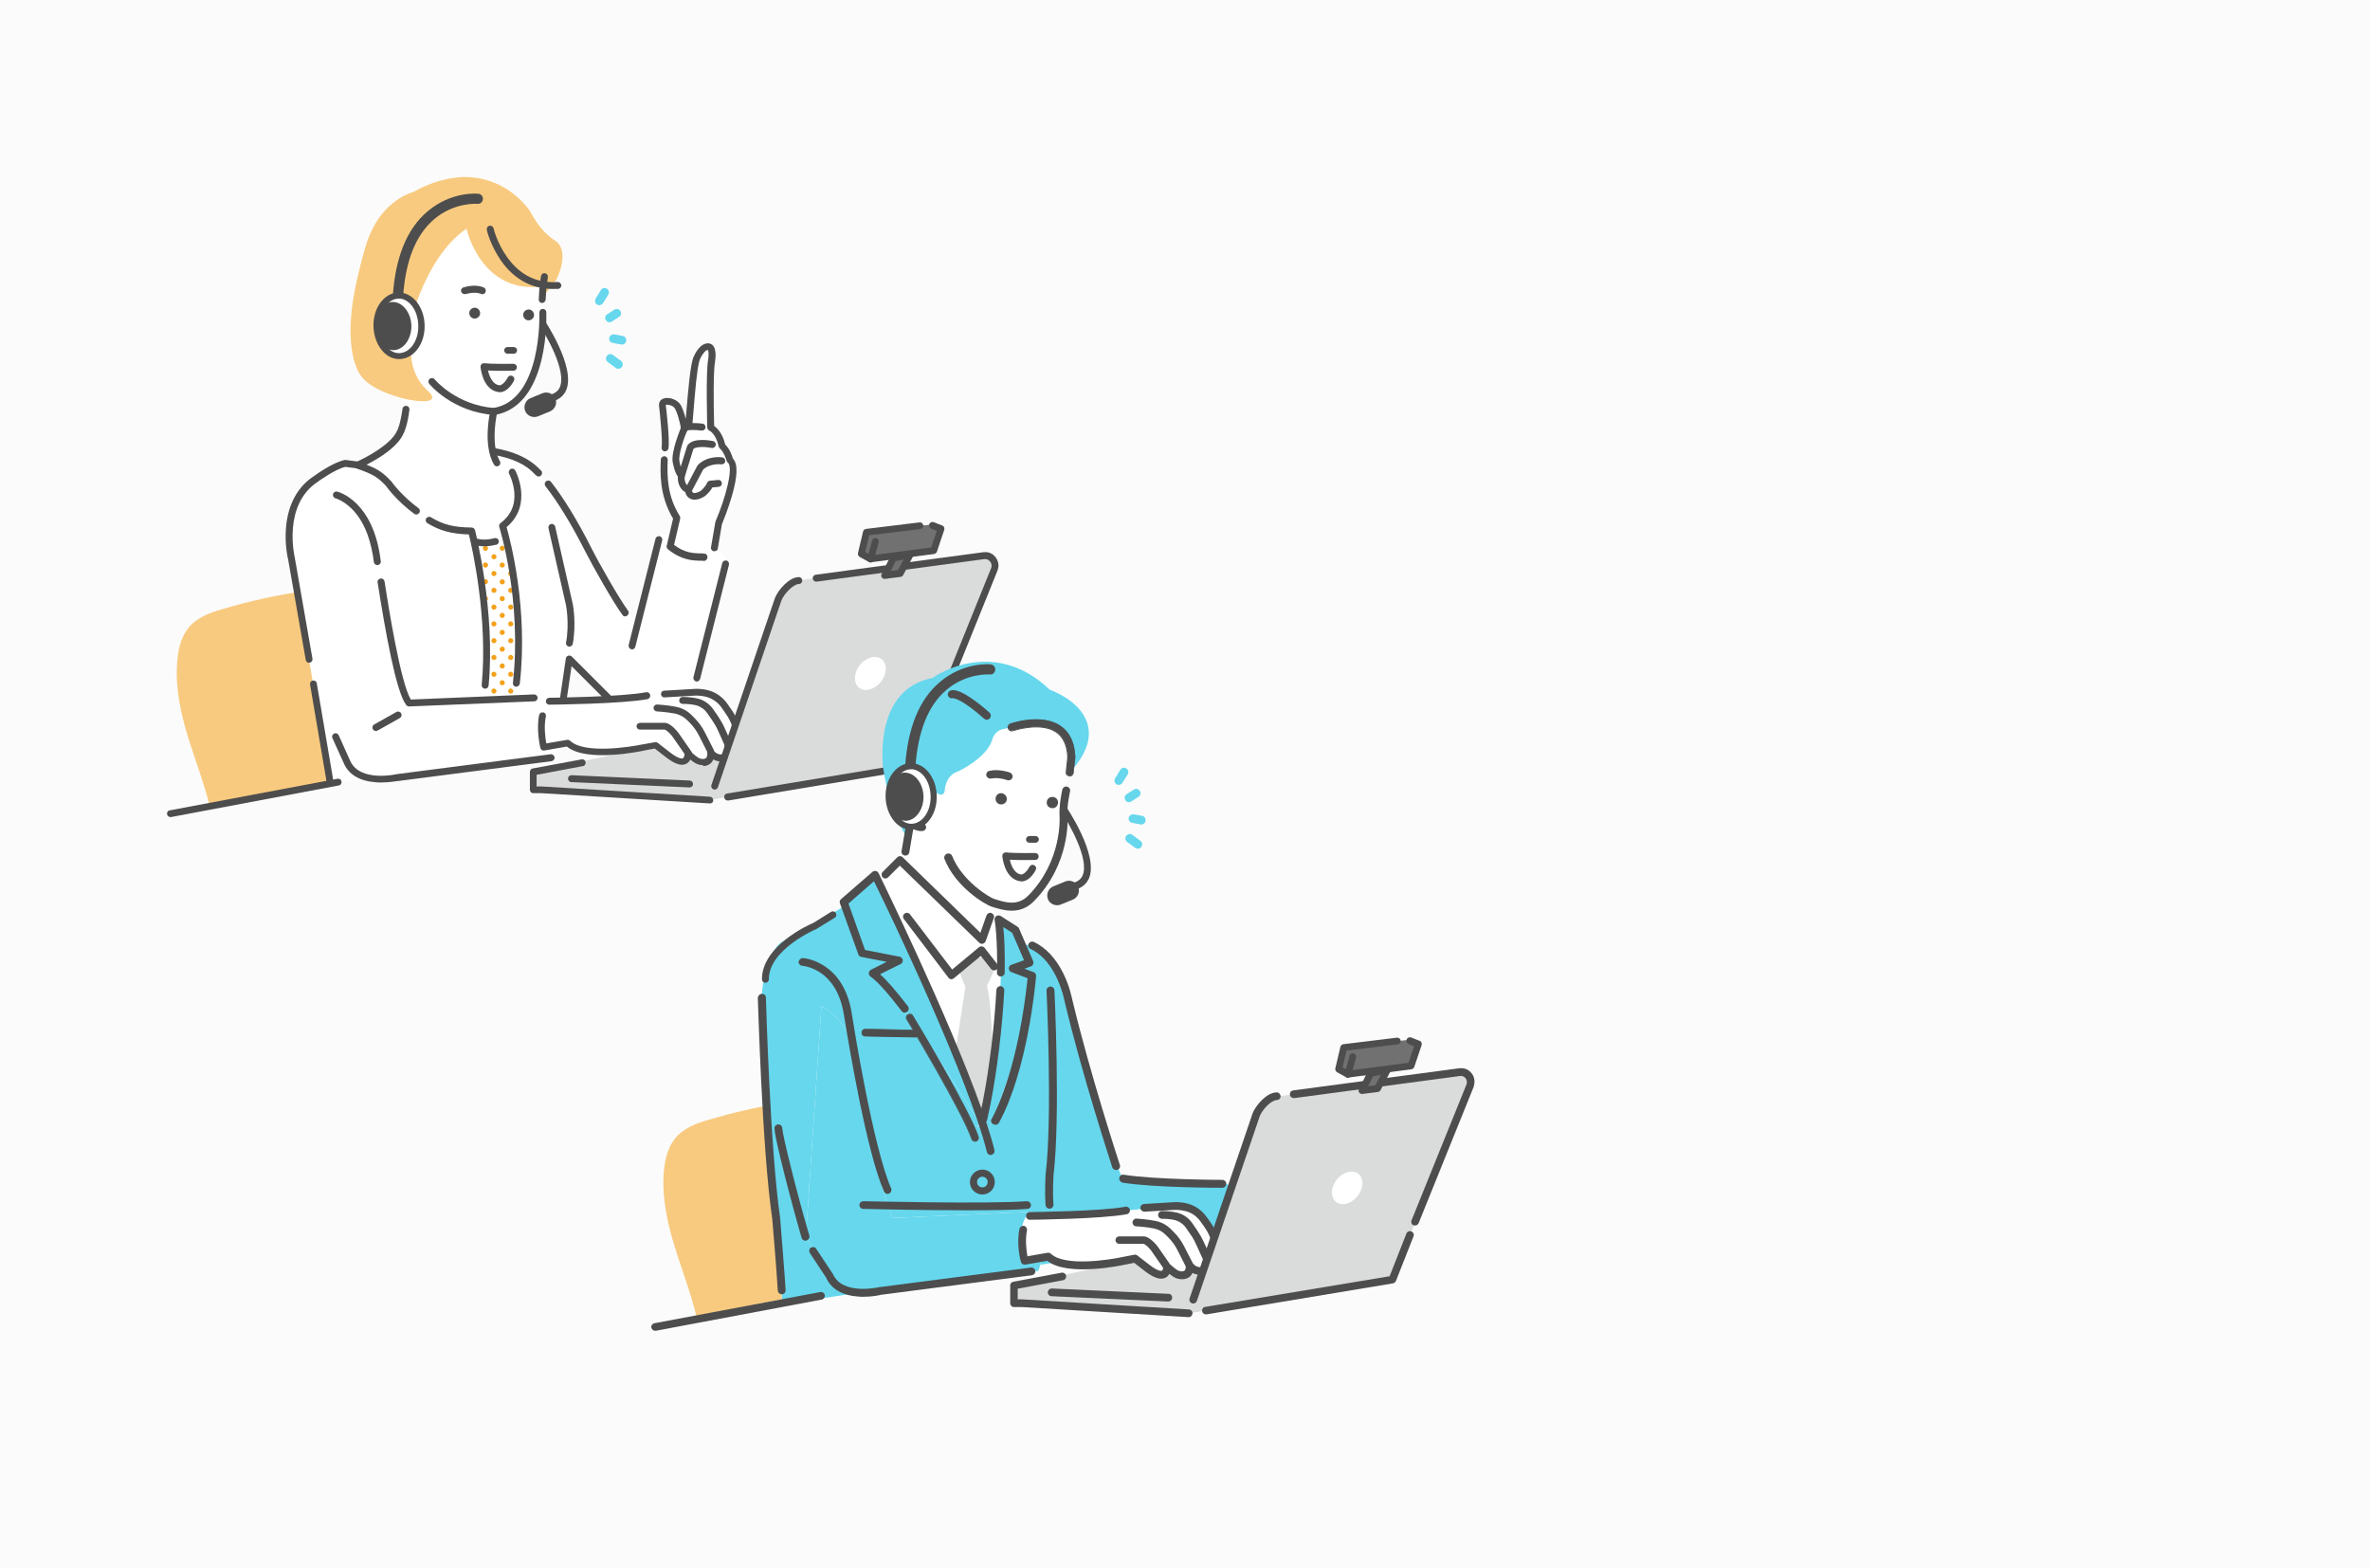<?xml version="1.0" encoding="utf-8"?>
<!-- Generator: Adobe Illustrator 28.0.0, SVG Export Plug-In . SVG Version: 6.00 Build 0)  -->
<svg version="1.1" id="レイヤー_1" xmlns="http://www.w3.org/2000/svg" xmlns:xlink="http://www.w3.org/1999/xlink" x="0px"
	 y="0px" viewBox="0 0 1200 793.9" style="enable-background:new 0 0 1200 793.9;" xml:space="preserve">
<style type="text/css">
	.st0{fill:#F3A11A;}
	.st1{fill:#FBFBFB;}
	.st2{fill:#F29600;}
	.st3{fill:#FCEACC;}
	.st4{fill:none;}
	.st5{fill:#FFFFFF;}
	.st6{fill:#80DEF0;}
	.st7{fill:#F8CA7F;}
	.st8{fill:#4D4D4D;}
	.st9{fill:#FFE964;}
	.st10{fill:#FFFF00;}
	.st11{fill:none;stroke:url(#);stroke-width:6.893;stroke-linecap:round;stroke-linejoin:round;}
	.st12{fill:#DADBDB;}
	.st13{fill:#251E1C;}
	.st14{fill:#66D7ED;}
	.st15{fill:#727171;}
	.st16{fill:#FEF4E5;}
	.st17{fill:#CCCCCC;}
	.st18{fill:none;stroke:#808080;stroke-width:1.532;stroke-miterlimit:10;}
	.st19{fill:#E85151;}
	.st20{fill:#FFD759;}
	.st21{fill:#4BD961;}
	.st22{fill:none;stroke:#E6E6E6;stroke-width:1.809;stroke-miterlimit:10;}
	.st23{fill:#999999;}
	.st24{fill:none;stroke:#CED4DA;stroke-width:1.809;stroke-miterlimit:10;}
	.st25{fill:#59C2E1;}
	.st26{fill:#796A56;}
	.st27{fill:#9CDBED;}
	.st28{fill:none;stroke:#F29600;stroke-width:1.809;stroke-miterlimit:10;}
	.st29{fill:none;stroke:#797979;stroke-width:1.723;stroke-miterlimit:10;}
	.st30{fill:#F2F2F2;}
	.st31{fill:#EAECEF;}
</style>
<rect class="st1" width="1200" height="793.9"/>
<path class="st8" d="M278.5,208.3l-6.1,2.5c-2.5,1-5.5-0.2-6.5-2.7l0,0c-1-2.5,0.2-5.5,2.7-6.5l6.1-2.5c2.5-1,5.5,0.2,6.5,2.7l0,0
	C282.3,204.3,281,207.2,278.5,208.3z"/>
<path class="st8" d="M276.8,203.6c-0.9,0-1.6-0.7-1.7-1.5c-0.1-1,0.6-1.8,1.5-1.9c3.5-0.4,5.7-1.7,6.8-4c3.8-8.3-7.2-27.3-11.8-34
	c-0.5-0.8-0.3-1.9,0.5-2.4c0.8-0.5,1.9-0.3,2.4,0.5c0.7,1,17.4,25.6,12.1,37.4c-1.6,3.5-4.8,5.5-9.5,6.1
	C276.9,203.6,276.9,203.6,276.8,203.6z"/>
<polygon class="st12" points="274.2,399.8 359.5,405 457.5,380.5 449.1,366.5 384,366.5 270,390.8 270,399.8 "/>
<path class="st7" d="M191.2,182.2c-1.1-1.4-2.1-2.9-3.1-4.4c-3.5-5.8-5.6-12.6-6.1-19.3c-0.5-7.6-1.4-15.3,0.3-22.8
	c2.6-12,5.9-22.9,14.5-31c2.4-2.3,5.2-4.3,8.2-5.8c0.9-0.4,1.8-0.8,2.7-1.2c0.5-0.2,1.1-0.3,1.6-0.5c1.3-0.6,3-1.6,4.4-2.3
	c2.2-1,4.5-1.9,6.8-2.7c4.1-1.3,8.3-2.2,12.5-2.5c6.7-0.4,13.4,0.9,19.5,3.8c4.4,2.1,8.3,5,11.7,8.4c1.4,1.4,2.7,2.9,3.9,4.6
	c1.6,2.5,4.8,10,13,15.4c6,3.9,3.7,13.7,0.4,20.1C281.5,142.1,231,210.8,191.2,182.2z"/>
<path class="st7" d="M181.4,327.8c-1.1-7.7-2.6-15.3-4.3-22.9c-0.3-1.4-0.9-2.6-2.4-3.1c-0.4-0.1-0.9-0.2-1.3-0.3
	c-0.3-0.1-0.8-0.7-1.1-1c-2-1.7-4.9-2.8-7.5-2.9c-1.1,0-2.3,0.1-3.2,0.7c-15,1.8-29.9,4.7-44.4,8.8c-6.3,1.8-13.2,3.5-18.4,7.5
	c-5.4,4.1-7.8,10.4-8.7,17c-1.7,12.4,0.4,24.9,3.7,36.8c3.3,12.1,9.3,26.9,12.6,40.5l77.7-15.4v-1.4
	C184.1,376.7,183.6,343.1,181.4,327.8z"/>
<path class="st5" d="M364,279.5l-26.3-8.5c-1.8-0.6-3.6,0.5-4.1,2.3l-10.3,43.5c-4.6-6.2-21.8-31.2-25.3-38.2
	c-18.5-36.5-29.8-43.2-29.8-43.2c-25.2-18-86.7,0.1-86.7,0.1l-6.6-0.8c-5.6,1-14.7,7.7-14.7,7.7C140.6,255,147.6,283,147.6,283
	c9.8,55.3,19.5,114.2,19.5,114.2l115.1-22.1l6.1-41.5l26.1,26.1c23.9,22.3,38.4-16.4,38.4-16.4l14.6-57.8
	C368,283,366.5,280.3,364,279.5z"/>
<path class="st8" d="M156.5,335.6c-0.8,0-1.6-0.6-1.7-1.5c-3.2-18.3-6.2-35.4-8.9-50.8c-0.2-0.8-1.8-7.6-1.1-16.1
	c1-11.8,5.9-20.9,14.4-26.3c0.8-0.6,9.6-6.9,15.4-8c0.2,0,0.4,0,0.5,0l6.2,0.8c2.4-0.7,16.9-4.7,33.8-6.7c25-3.1,43.2-0.7,54,7
	c0.4,0.3,2.1,1.4,4.9,4.3c0.7,0.7,0.6,1.8-0.1,2.5c-0.7,0.7-1.8,0.6-2.5-0.1c-2.7-2.8-4.2-3.8-4.2-3.8c0,0-0.1-0.1-0.1-0.1
	c-24.2-17.3-84.6,0.1-85.2,0.3c-0.2,0.1-0.5,0.1-0.7,0.1l-6.3-0.8c-5.2,1.1-13.6,7.3-13.7,7.3c0,0-0.1,0-0.1,0.1
	c-18.3,11.8-11.9,38.4-11.8,38.7c0,0,0,0.1,0,0.1c2.7,15.4,5.7,32.5,8.9,50.9c0.2,1-0.5,1.9-1.4,2
	C156.7,335.6,156.6,335.6,156.5,335.6z"/>
<path class="st8" d="M167.2,398.1c-0.8,0-1.6-0.6-1.7-1.5c0-0.2-3.6-21.4-8.5-50c-0.2-1,0.5-1.9,1.4-2c1-0.2,1.9,0.5,2,1.4
	c4.9,28.6,8.5,49.8,8.5,50c0.2,1-0.5,1.9-1.4,2C167.4,398.1,167.3,398.1,167.2,398.1z"/>
<path class="st8" d="M282.2,376.9c-0.1,0-0.2,0-0.3,0c-1-0.1-1.6-1-1.5-2l6.1-41.5c0.1-0.7,0.6-1.2,1.2-1.4c0.6-0.2,1.3,0,1.8,0.4
	l26.1,26.1c0.7,0.7,0.7,1.8,0,2.5c-0.7,0.7-1.8,0.7-2.5,0l-23.7-23.7l-5.6,38.1C283.8,376.2,283.1,376.9,282.2,376.9z"/>
<path class="st8" d="M316.6,312.1c-0.5,0-1.1-0.2-1.4-0.7c-4.6-6.2-15-24.6-18.7-31.9c-7.1-14-13.9-25.1-20.3-33.3
	c-0.6-0.8-0.5-1.9,0.3-2.5c0.8-0.6,1.9-0.5,2.5,0.3c6.5,8.3,13.5,19.7,20.6,33.8c3.6,7.2,13.9,25.3,18.4,31.4
	c0.6,0.8,0.4,1.9-0.4,2.4C317.3,312,317,312.1,316.6,312.1z"/>
<path class="st5" d="M372.4,366.3c-0.8-2.4-2-4.6-3.5-6.7l-2-2.9c-2-2.9-5-5-8.3-5.9c-3.6-1-6.6-0.8-6.6-0.8l-24.4,2.2
	c-11.2,2.2-41.4,2.7-48,2.8c-0.4-1.4-0.7-2.2-0.7-2.2l-71.7,3.2c-7-9.1-16.1-71.6-16.1-71.6c-3.5-29.6-20.8-33.8-20.8-33.8
	l-1.6,119.2l7,16.1c5.6,12.6,25.9,7.7,25.9,7.7l79.8-10.4c0.8-1.7,1.2-3.9,1.3-6.3l4.9-0.8c9.1,8.7,38.8,2.1,38.8,2.1l5.6-1l6.3,4.9
	c10.5,8,10.1-0.7,10.1-0.7c3.5,3.2,5.1,4.4,7.6,4.3c4.7-0.1,3.9-5,3.9-5c2.6,3.2,5.5,2.9,6.9,2.5c2.8-0.9,1.9-5.9,1.9-5.9
	c2.1,2.1,4.6,1,4.6,1C375.8,377.2,373.9,370.6,372.4,366.3z"/>
<path class="st8" d="M355.9,387.4c-2.4,0-4.2-1-6.4-2.8c-0.4,0.8-1,1.6-2,2.1c-2.4,1.3-5.8,0.2-10.3-3.3l-5.7-4.4l-4.8,0.9
	c-1.6,0.4-29.5,6.4-39.7-1.9l-11.4,2c-0.9,0.2-1.8-0.4-2-1.3c-0.1-0.4-2.2-9.5-0.6-16.7c0.2-0.9,1.1-1.5,2.1-1.3
	c0.9,0.2,1.5,1.1,1.3,2.1c-1.1,4.8-0.3,10.8,0.2,13.6l10.6-1.8c0.5-0.1,1.1,0.1,1.5,0.5c6.9,6.6,29.2,3.4,37.2,1.7c0,0,0,0,0.1,0
	l5.6-1c0.5-0.1,1,0,1.4,0.3l6.3,4.9c4.7,3.6,6.3,3.1,6.5,2.9c0.6-0.3,0.8-1.6,0.8-2.2c0-0.7,0.4-1.3,1-1.6c0.6-0.3,1.4-0.2,1.9,0.3
	c3.4,3,4.6,3.9,6.4,3.9c1.2,0,1.6-0.5,1.7-0.6c0.6-0.7,0.6-2,0.5-2.4c-0.1-0.8,0.3-1.5,1-1.9c0.7-0.3,1.6-0.1,2.1,0.5
	c1.9,2.4,3.9,2.2,5,1.9c0.9-0.3,0.9-2.7,0.7-4c-0.1-0.7,0.2-1.5,0.9-1.8c0.7-0.4,1.5-0.2,2,0.3c1.1,1.1,2.4,0.7,2.7,0.6
	c0.3-0.5,0.4-3.1-1.9-9.6c-0.8-2.2-1.9-4.3-3.3-6.2l-2-2.9c-1.8-2.6-4.5-4.4-7.4-5.3c-3.2-0.9-6-0.7-6-0.7l-15.4,0.9
	c-1,0.1-1.8-0.7-1.8-1.6c-0.1-1,0.7-1.8,1.6-1.8l15.4-0.9c0.1,0,3.4-0.3,7.2,0.8c3.7,1,7,3.4,9.3,6.6l2,2.9c1.6,2.2,2.8,4.6,3.7,7.1
	c3,8.4,3,12.8,0,14c-0.8,0.3-2,0.6-3.4,0.3c-0.3,3.3-2.1,4.4-3.2,4.7c-0.9,0.3-3.4,0.9-6.1-0.7c-0.2,0.5-0.5,1-0.9,1.5
	c-0.7,0.8-2,1.8-4.3,1.9C356,387.4,356,387.4,355.9,387.4z"/>
<path class="st8" d="M278.1,356.8c-1,0-1.7-0.8-1.7-1.7c0-1,0.8-1.8,1.7-1.8c0.4,0,36.7-0.4,49-2.8c1-0.2,1.9,0.4,2.1,1.4
	c0.2,0.9-0.4,1.9-1.4,2.1C315.2,356.4,279.6,356.8,278.1,356.8C278.1,356.8,278.1,356.8,278.1,356.8z"/>
<path class="st8" d="M348.4,383c-0.6,0-1.1-0.3-1.4-0.7l-6.4-9.2c-0.2-0.3-0.4-0.6-0.6-0.8c-2.1-2.4-3.3-2.9-3.5-2.9h-12.5
	c-1,0-1.7-0.8-1.7-1.7c0-1,0.8-1.7,1.7-1.7h12.6c0.8,0,2.9,0.4,6.1,4.1c0.3,0.4,0.6,0.7,0.9,1.1l6.4,9.2c0.6,0.8,0.4,1.9-0.4,2.4
	C349.1,382.9,348.8,383,348.4,383z M336.7,369.4L336.7,369.4L336.7,369.4z M336.7,369.4C336.7,369.4,336.7,369.4,336.7,369.4
	C336.7,369.4,336.7,369.4,336.7,369.4z M336.5,369.4L336.5,369.4L336.5,369.4z"/>
<path class="st8" d="M360,382.3c-0.6,0-1.3-0.3-1.6-1l-4.4-8.7c-1.2-2.4-2.8-4.7-4.8-6.7l-1.2-1.2c-1.7-1.7-3.8-2.9-6.2-3.4
	c-4.1-0.8-9.2-1.1-9.2-1.1c-1,0-1.7-0.9-1.7-1.8c0-1,0.9-1.7,1.8-1.7c0.2,0,5.3,0.3,9.7,1.2c3.1,0.6,5.8,2.1,8,4.4l1.2,1.2
	c2.2,2.2,4,4.7,5.4,7.5l4.4,8.7c0.4,0.9,0.1,1.9-0.8,2.4C360.5,382.3,360.3,382.3,360,382.3z"/>
<path class="st8" d="M368.7,378.8c-0.7,0-1.3-0.4-1.6-1l-3.6-8c-0.8-1.8-1.8-3.5-2.9-5.1l-2.5-3.6c-1.4-2-3.4-3.4-5.7-4
	c-3.3-0.8-6.7-0.7-6.7-0.7c-1,0-1.8-0.7-1.8-1.7c0-1,0.7-1.8,1.7-1.8c0.2,0,3.9-0.1,7.7,0.8c3.2,0.8,5.9,2.7,7.8,5.4l2.5,3.6
	c1.2,1.8,2.3,3.7,3.2,5.7l3.6,8c0.4,0.9,0,1.9-0.9,2.3C369.2,378.8,369,378.8,368.7,378.8z"/>
<path class="st5" d="M250.4,230.2c-4.4-10-0.4-21.8-0.4-21.8c26.6-5.2,24.9-50.2,24.9-50.2c-0.1-11.9,0-13.2,0-13.2
	c-31.3,4.3-38.7-29.2-38.7-29.2c-22.8,15.4-30.5,55.1-30.5,55.1l0.5,11.5c1.8,19.9-3.4,36.2-3.4,36.2c-3.7,9.1-21.7,16.8-21.7,16.8
	c16.2,1.9,31.9,14.5,31.9,14.5c19.5,19.1,41.6,16.2,41.6,16.2c22.7-4.8,3-31.7,3-31.7L250.4,230.2z"/>
<path class="st8" d="M270.4,159.5c0,1.5-1.3,2.7-2.8,2.7c-1.5,0-2.7-1.3-2.7-2.8c0-1.5,1.3-2.7,2.8-2.7
	C269.2,156.7,270.4,158,270.4,159.5z"/>
<path class="st8" d="M243.1,158.6c0,1.5-1.3,2.7-2.8,2.7c-1.5,0-2.7-1.3-2.7-2.8c0-1.5,1.3-2.7,2.8-2.7
	C241.9,155.8,243.1,157.1,243.1,158.6z"/>
<path class="st8" d="M257,175.7l3.1,0c0.9,0,1.7,0.7,1.7,1.7c0,0.9-0.7,1.7-1.7,1.7l-3.1,0c-0.9,0-1.7-0.7-1.7-1.7
	C255.3,176.4,256.1,175.7,257,175.7z"/>
<path class="st8" d="M250,210.1c0,0-0.1,0-0.1,0c-20.9-1.7-32.1-15.2-32.6-15.8c-0.6-0.8-0.5-1.9,0.3-2.5c0.7-0.6,1.8-0.5,2.5,0.3
	l0,0c0.1,0.1,10.8,13,30.2,14.5c1,0.1,1.7,0.9,1.6,1.9C251.7,209.4,250.9,210.1,250,210.1z"/>
<path class="st13" d="M206.3,199.7c0,0-0.1,0-0.1,0c-1-0.1-1.7-0.9-1.6-1.9c0.3-5,0.3-10-0.1-14.8l-4.4-7.9
	c-0.5-0.8-0.2-1.9,0.7-2.4c0.8-0.5,1.9-0.2,2.4,0.7l4.6,8.2c0.1,0.2,0.2,0.4,0.2,0.7c0.5,5.1,0.5,10.4,0.1,15.7
	C207.9,199,207.2,199.7,206.3,199.7z"/>
<path class="st8" d="M210.8,260.5c-0.4,0-0.7-0.1-1-0.3c-8.6-6.3-13.7-13.2-14.4-14.2c-4.1-4.3-6.2-5.8-14.9-8.8
	c-0.7-0.2-1.2-0.9-1.2-1.6c0-0.7,0.4-1.4,1.1-1.7c0,0,2.7-1.2,6.1-3.1c7.8-4.4,13-8.9,14.6-12.8c0-0.1,0.1-0.2,0.1-0.2
	c0,0,1.5-2.8,2.6-10.8c0.1-1,1-1.6,2-1.5c1,0.1,1.6,1,1.5,2c-1,8-2.6,11.3-3,12c-2.5,5.9-10.1,11.1-16.1,14.4
	c-0.9,0.5-1.8,1-2.6,1.4c6.2,2.4,8.6,4.3,12.4,8.3c0.1,0.1,0.1,0.1,0.2,0.2c0,0.1,5.1,7.2,13.7,13.5c0.8,0.6,0.9,1.7,0.4,2.4
	C211.8,260.2,211.3,260.5,210.8,260.5z"/>
<path class="st8" d="M251.6,236.1c-0.6,0-1.2-0.3-1.5-0.9c-5.8-9.9-2-26.6-1.8-27.3c0.2-0.7,0.7-1.2,1.4-1.3
	c25-4,23.4-47.9,23.4-48.4c0-1,0.7-1.8,1.7-1.8c1,0,1.8,0.7,1.8,1.7c0,0.5,0.5,11.9-2.4,24c-3.8,15.9-11.6,25.5-22.7,27.8
	c-0.7,3.8-2.7,16.2,1.6,23.6c0.5,0.8,0.2,1.9-0.6,2.4C252.2,236,251.9,236.1,251.6,236.1z"/>
<path class="st8" d="M279.9,146.3c-10.6,0-19.6-4.9-26.2-14.3c-5.3-7.6-7.2-15.2-7.2-15.6c-0.2-0.9,0.4-1.9,1.3-2.1
	c0.9-0.2,1.9,0.4,2.1,1.3c0,0.1,1.8,7.5,6.8,14.5c6.5,9.2,15.1,13.4,25.6,12.7c1-0.1,1.8,0.7,1.9,1.6c0.1,1-0.7,1.8-1.6,1.9
	C281.6,146.2,280.7,146.3,279.9,146.3z"/>
<path class="st8" d="M274.5,153.4C274.5,153.4,274.5,153.4,274.5,153.4c-1,0-1.8-0.8-1.7-1.8c0.1-5.4,1.1-11.6,1.1-11.8
	c0.2-1,1.1-1.6,2-1.5c1,0.2,1.6,1,1.5,2c0,0.1-1,6.2-1.1,11.3C276.2,152.6,275.4,153.4,274.5,153.4z"/>
<path class="st8" d="M288.3,327.4c-0.1,0-0.2,0-0.3,0c-0.9-0.2-1.6-1.1-1.4-2c1.8-9.8,0-18.8,0-18.9l-8.9-39.1
	c-0.2-0.9,0.4-1.9,1.3-2.1c0.9-0.2,1.9,0.4,2.1,1.3l8.9,39.2c0.1,0.4,1.9,9.8,0,20.3C289.8,326.8,289.1,327.4,288.3,327.4z"/>
<path class="st8" d="M190.3,370.1c-0.6,0-1.2-0.3-1.5-0.9c-0.5-0.8-0.2-1.9,0.7-2.4l11.2-6.3c0.8-0.5,1.9-0.2,2.4,0.7
	c0.5,0.8,0.2,1.9-0.7,2.4l-11.2,6.3C190.9,370,190.6,370.1,190.3,370.1z"/>
<path class="st12" d="M394,303.6L359.5,405l104.3-17.4l39.9-99.6c1-2.8-0.6-5.8-3.3-6.6c-0.7-0.2-1.4-0.2-2.1-0.1l-93.7,12.5
	C400.6,293.9,395.4,299.9,394,303.6z"/>
<path class="st8" d="M475.4,359.7c-0.2,0-0.4,0-0.7-0.1c-0.9-0.4-1.3-1.4-1-2.3l28.2-69.8c0.3-0.9,0.2-1.8-0.2-2.6
	c-0.4-0.8-1.1-1.4-2-1.7c-0.4-0.1-0.8-0.1-1.3-0.1l-84.9,11.4c-1,0.1-1.8-0.5-2-1.5c-0.1-1,0.5-1.8,1.5-2l84.9-11.4
	c1-0.1,1.9-0.1,2.8,0.2c1.8,0.5,3.3,1.8,4.1,3.5c0.9,1.7,1,3.6,0.3,5.4c0,0,0,0,0,0.1l-28.2,69.9
	C476.8,359.3,476.1,359.7,475.4,359.7z"/>
<path class="st8" d="M368.4,405.3c-0.8,0-1.6-0.6-1.7-1.5c-0.2-1,0.5-1.9,1.4-2l94.5-15.7l8.7-22c0.4-0.9,1.4-1.3,2.3-1
	c0.9,0.4,1.3,1.4,1,2.3l-9,22.9c-0.2,0.6-0.7,1-1.3,1.1l-95.4,15.9C368.5,405.3,368.5,405.3,368.4,405.3z"/>
<path class="st8" d="M361.9,399.8c-0.2,0-0.4,0-0.6-0.1c-0.9-0.3-1.4-1.3-1.1-2.2l32.1-94.5c0,0,0,0,0,0c1.6-4.3,7.3-10.8,12.2-10.8
	c0,0,0,0,0,0c1,0,1.7,0.8,1.7,1.8c0,1-0.8,1.7-1.7,1.7c0,0,0,0,0,0c-2.8,0-7.6,5-8.9,8.5l-32.1,94.4
	C363.3,399.3,362.6,399.8,361.9,399.8z"/>
<path class="st8" d="M86.3,413.7c-0.8,0-1.6-0.6-1.7-1.4c-0.2-0.9,0.4-1.9,1.4-2l84.9-16c0.9-0.2,1.9,0.4,2,1.4
	c0.2,0.9-0.4,1.9-1.4,2l-84.9,16C86.5,413.7,86.4,413.7,86.3,413.7z"/>
<path class="st8" d="M349.2,398.7C349.2,398.7,349.2,398.7,349.2,398.7l-59.9-2.7c-1,0-1.7-0.9-1.7-1.8c0-1,0.9-1.7,1.8-1.7
	l59.8,2.7c1,0,1.7,0.9,1.7,1.8C350.9,397.9,350.2,398.7,349.2,398.7z"/>
<path class="st8" d="M359.5,406.8c0,0-0.1,0-0.1,0l-85.3-5.2H270c-1,0-1.7-0.8-1.7-1.7v-9.1c0-0.8,0.6-1.6,1.4-1.7l24.8-4.6
	c0.9-0.2,1.9,0.4,2,1.4c0.2,0.9-0.4,1.9-1.4,2l-23.4,4.4v5.9h2.4c0,0,0.1,0,0.1,0l85.3,5.2c1,0.1,1.7,0.9,1.6,1.9
	C361.2,406.1,360.4,406.8,359.5,406.8z"/>
<ellipse transform="matrix(0.618 -0.786 0.786 0.618 -99.459 476.82)" class="st5" cx="440.7" cy="340.7" rx="9.2" ry="6.8"/>
<path class="st8" d="M253.2,198.6C253.2,198.6,253.2,198.6,253.2,198.6c-3.7-0.2-6.6-2.5-8.4-6.8c-1.2-3-1.5-5.9-1.5-6
	c0-0.5,0.1-1,0.5-1.4c0.4-0.4,0.9-0.5,1.4-0.5c4.9,0.5,14.6,0.3,14.7,0.3c1,0,1.8,0.7,1.8,1.7c0,1-0.7,1.8-1.7,1.8
	c-0.4,0-7.6,0.2-12.9-0.1c0.6,2.7,2.2,7.2,6,7.5c0.3-0.1,2.2-0.6,4-4c0.5-0.9,1.5-1.2,2.4-0.7c0.9,0.5,1.2,1.5,0.7,2.4
	C257.3,198.4,253.6,198.6,253.2,198.6C253.2,198.6,253.2,198.6,253.2,198.6z"/>
<path class="st8" d="M235.2,148.9c-0.7,0-1.4-0.5-1.7-1.2c-0.3-0.9,0.2-1.9,1.2-2.2c6.3-1.9,10.1,0,10.3,0.1
	c0.9,0.4,1.2,1.5,0.8,2.4c-0.4,0.9-1.5,1.2-2.3,0.8c-0.2-0.1-2.9-1.3-7.7,0.1C235.5,148.9,235.3,148.9,235.2,148.9z"/>
<path class="st8" d="M192.8,396.2c-0.7,0-1.5,0-2.2-0.1c-8.2-0.5-14-3.8-16.5-9.6l-5.8-12.8c-0.4-0.9,0-1.9,0.9-2.3
	c0.9-0.4,1.9,0,2.3,0.9l5.8,12.9c4.9,11.1,23.7,6.8,23.9,6.7c0.1,0,0.1,0,0.2,0l77.4-10c1-0.1,1.8,0.6,2,1.5c0.1,1-0.6,1.8-1.5,2
	l-77.3,10C201.1,395.4,197.4,396.2,192.8,396.2z"/>
<path class="st8" d="M191,286.1c-0.9,0-1.6-0.7-1.7-1.5c-1-8.1-3.6-19.3-11-26.8c-4.4-4.4-8.4-5.5-8.4-5.5c-0.9-0.2-1.5-1.2-1.3-2.1
	c0.2-0.9,1.2-1.5,2.1-1.3c0.8,0.2,18.5,4.8,22.1,35.3c0.1,1-0.6,1.8-1.5,1.9C191.1,286.1,191.1,286.1,191,286.1z"/>
<g>
	<path class="st14" d="M307.2,180.3C307.2,180.3,307.2,180.3,307.2,180.3c0.8-1.1,2.2-1.3,3.1-0.6l4.1,3c1,0.7,1.2,2.1,0.5,3.1
		c-0.7,1-2.1,1.2-3.1,0.5l-4.1-3C306.8,182.6,306.5,181.3,307.2,180.3z"/>
	<path class="st14" d="M308.8,170.3c0.5-0.7,1.4-1.1,2.3-1l4.2,0.8c1.2,0.2,2,1.4,1.7,2.6c-0.2,1.2-1.4,2-2.6,1.7l-4.2-0.8
		c-1.2-0.2-2-1.4-1.7-2.6C308.5,170.9,308.6,170.6,308.8,170.3z"/>
	<path class="st14" d="M304.3,146.8c0.7-1,2-1.3,3-0.6c1,0.6,1.3,2,0.7,3l-2.7,4.3c-0.7,1-2,1.3-3,0.7c-1-0.6-1.3-2-0.7-3
		L304.3,146.8C304.2,146.8,304.3,146.8,304.3,146.8z"/>
	<path class="st14" d="M306.8,159.7c0.2-0.2,0.4-0.5,0.7-0.6l3.6-2.3c1-0.7,2.4-0.4,3,0.7c0.7,1,0.4,2.4-0.7,3l-3.6,2.3
		c-1,0.7-2.4,0.4-3-0.7C306.2,161.4,306.3,160.4,306.8,159.7z"/>
</g>
<path class="st7" d="M209,171.5c0,0-4.7,15.2,7.9,26.7c10.9,10-26.2,3.7-34.1-7.9c0,0-12.6-14.1,1-60.3L209,171.5z"/>
<path class="st8" d="M201.5,152.5c-0.1,0-0.1,0-0.2,0c-1.4-0.1-2.5-1.3-2.4-2.7c1.3-19.5,7.1-33.9,17.5-42.7
	c11.9-10.2,25.2-9.1,25.8-9c1.4,0.1,2.5,1.4,2.3,2.8c-0.1,1.4-1.4,2.5-2.8,2.3l0,0c-0.1,0-11.8-0.9-22,7.9
	c-9.2,7.9-14.4,21-15.6,39.1C204,151.5,202.8,152.5,201.5,152.5z"/>
<g>
	
		<ellipse transform="matrix(1 -2.024394e-02 2.024394e-02 1 -3.298 4.124)" class="st5" cx="202" cy="165" rx="11.3" ry="15.3"/>
	<path class="st8" d="M201.2,181.8c-3.1-0.3-6-2-8.2-4.9c-2.4-3.1-3.8-7.3-3.9-11.7c-0.1-4.4,1.1-8.6,3.4-11.8
		c2.4-3.3,5.6-5.2,9.2-5.3c3.5-0.1,6.9,1.7,9.4,4.9c2.4,3.1,3.8,7.3,3.9,11.7c0.1,4.4-1.1,8.6-3.4,11.8c-2.4,3.3-5.6,5.2-9.2,5.3
		C202,181.8,201.6,181.8,201.2,181.8z M202.5,151.2c-0.3,0-0.5,0-0.8,0c-2.5,0.1-4.9,1.5-6.7,4c-1.9,2.7-2.9,6.2-2.8,10
		c0.1,3.8,1.2,7.3,3.2,9.9c1.9,2.5,4.3,3.8,6.9,3.7c2.5-0.1,4.9-1.5,6.7-4c1.9-2.7,2.9-6.2,2.8-10c-0.1-3.8-1.2-7.3-3.2-9.9
		C206.9,152.7,204.8,151.4,202.5,151.2z"/>
</g>
<g>
	
		<ellipse transform="matrix(1 -2.024611e-02 2.024611e-02 1 -3.301 4.061)" class="st8" cx="198.9" cy="165" rx="8.2" ry="11.1"/>
	<path class="st8" d="M198.3,177.2c-2.2-0.2-4.3-1.4-5.9-3.5c-1.7-2.3-2.7-5.3-2.8-8.4c-0.1-6.7,3.9-12.3,9.1-12.4
		c5.1-0.1,9.4,5.3,9.6,12v0c0.1,6.7-3.9,12.3-9.1,12.4C198.9,177.2,198.6,177.2,198.3,177.2z M199.3,155.1c-0.2,0-0.4,0-0.6,0
		c-3.9,0.1-7,4.6-6.9,10.1c0.1,2.7,0.9,5.3,2.3,7.1c1.4,1.8,3.1,2.7,5,2.7c3.9-0.1,7-4.6,6.9-10.1
		C205.9,159.7,202.9,155.4,199.3,155.1z"/>
</g>
<g>
	<polygon class="st15" points="471.8,265.6 476.4,267.9 472.7,278.9 440.8,283.1 436.1,280.5 438.7,269.4 465.8,266.2 	"/>
	<path class="st8" d="M440.8,284.8c-0.3,0-0.6-0.1-0.8-0.2l-4.7-2.6c-0.7-0.4-1-1.2-0.9-1.9l2.6-11c0.2-0.7,0.8-1.2,1.5-1.3
		l27.1-3.3c1-0.1,1.8,0.6,1.9,1.5c0.1,1-0.6,1.8-1.5,1.9l-25.9,3.1l-2,8.5l3.1,1.7l30.3-4l2.8-8.4l-2.8-1.1c-0.9-0.4-1.3-1.4-1-2.3
		c0.4-0.9,1.4-1.3,2.3-1l4.3,1.7c0.9,0.3,1.3,1.3,1,2.2l-3.7,11c-0.2,0.6-0.8,1.1-1.4,1.2l-32,4.2
		C440.9,284.8,440.9,284.8,440.8,284.8z"/>
</g>
<g>
	<polygon class="st15" points="447.9,291.3 452.3,282.5 460.7,281 455.8,290.3 	"/>
	<path class="st8" d="M447.9,293.1c-0.6,0-1.1-0.3-1.4-0.7c-0.4-0.5-0.4-1.2-0.1-1.8l4.4-8.8c0.2-0.5,0.7-0.8,1.2-0.9l8.4-1.6
		c0.7-0.1,1.3,0.1,1.7,0.7c0.4,0.5,0.5,1.3,0.1,1.9l-4.9,9.3c-0.3,0.5-0.8,0.8-1.3,0.9l-7.9,1C448.1,293.1,448,293.1,447.9,293.1z
		 M453.5,284.1l-2.5,5l3.7-0.5l2.8-5.3L453.5,284.1z"/>
</g>
<path class="st8" d="M440.8,284.8c-0.1,0-0.3,0-0.4-0.1c-0.9-0.2-1.5-1.2-1.2-2.1l2.4-8.9c0.2-0.9,1.2-1.5,2.1-1.2
	c0.9,0.2,1.5,1.2,1.2,2.1l-2.4,8.9C442.3,284.3,441.6,284.8,440.8,284.8z"/>
<path class="st8" d="M320,328.8c-0.1,0-0.3,0-0.4-0.1c-0.9-0.2-1.5-1.2-1.3-2.1l13.6-53.8c0.2-0.9,1.2-1.5,2.1-1.3
	c0.9,0.2,1.5,1.2,1.3,2.1l-13.6,53.8C321.5,328.3,320.8,328.8,320,328.8z"/>
<path class="st8" d="M352.8,345.1c-0.1,0-0.3,0-0.4-0.1c-0.9-0.2-1.5-1.2-1.3-2.1l14.6-57.8c0.2-0.9,1.2-1.5,2.1-1.3
	c0.9,0.2,1.5,1.2,1.3,2.1l-14.6,57.8C354.2,344.6,353.5,345.1,352.8,345.1z"/>
<g>
	<path class="st5" d="M339.3,276.8l3.4-14.4c-11.9-19-5.1-38.5-5.1-38.5c0.8-3.1-1.7-16.4-2.1-18.9c-0.5-3.2,5.3-2.5,7.3,0
		c2.2,2.7,3.8,11.8,3.8,11.8l2.2-2.7c1.3-15.9,2.2-26.9,3.6-31.9c0.7-2.4,2.7-5.7,4.5-6.5c4.9-2.3,3.5,6.3,3.5,6.3
		c-1.3,6.2-0.5,34.4-0.5,34.4c4.4,2.2,5.8,9.3,5.8,9.3c2.7,2.2,4,7.1,4,7.1c5.8,4.9-5.8,31.9-5.8,31.9l-2.2,12.7l-0.8,5
		c0,0-1.4,0.3-4.4,0C353,281.9,347.4,280.5,339.3,276.8z"/>
	<path class="st8" d="M361.7,279.1c-0.1,0-0.2,0-0.3,0c-1-0.2-1.6-1.1-1.4-2l2.2-12.7c0-0.1,0.1-0.3,0.1-0.4
		c5.3-12.4,9.2-27.4,6.2-29.8c-0.3-0.2-0.5-0.5-0.6-0.9c-0.3-1.2-1.6-4.7-3.4-6.2c-0.3-0.3-0.5-0.6-0.6-1c-0.3-1.7-1.8-6.6-4.8-8.1
		c-0.6-0.3-0.9-0.9-1-1.5c0-1.2-0.8-28.3,0.5-34.7c0.3-2.1,0.2-4.2-0.2-4.6c-0.1,0-0.3,0-0.7,0.2c-1.2,0.6-3,3.3-3.6,5.4
		c-1.2,4.3-2.1,14.4-3.1,27.1l-0.4,4.6c0,0.4-0.2,0.7-0.4,1l-2.2,2.7c-0.4,0.5-1.1,0.7-1.8,0.6c-0.7-0.2-1.2-0.7-1.3-1.4
		c-0.6-3.4-2.1-9.3-3.5-11c-1.1-1.3-3.6-1.7-4.3-1.4c0,0,0,0,0,0.1c0.2,1.4,2.2,18.4,1.3,22.1c-0.2,0.9-1.2,1.5-2.1,1.3
		c-0.9-0.2-1.5-1.2-1.3-2.1c0.6-2.6-0.9-17.6-1.3-20.8c-0.2-1.7,0.5-3.1,2-3.7c2.4-1.1,6.5,0.1,8.4,2.4c1.3,1.6,2.4,5,3.1,7.8
		l0.2-2.3c1.1-12.9,2-23,3.3-27.7c0.8-2.8,3.1-6.5,5.5-7.7c2.1-1,3.5-0.5,4.3,0.1c2.4,1.8,1.8,6.7,1.6,8.1c0,0,0,0,0,0.1
		c-1,4.6-0.8,23-0.5,33c3.7,2.5,5.2,7.6,5.6,9.4c2.3,2.2,3.5,5.7,3.9,7.1c2.6,2.8,2.4,8.9-0.6,19.2c-2,6.8-4.5,12.9-5,14.1
		l-2.1,12.5C363.3,278.5,362.6,279.1,361.7,279.1z"/>
	<path class="st8" d="M356.5,284c-0.1,0-0.1,0-0.2,0c-0.6-0.1-1.2-0.1-2-0.1c-3.7-0.1-9.3-0.3-16.1-5.8c-0.5-0.4-0.8-1.1-0.6-1.8
		l3.2-13.7c-7-11.6-6.5-23.5-6.2-29.9c0-1,0.9-1.7,1.8-1.7c1,0,1.7,0.9,1.7,1.8c-0.4,8.5-0.2,18.5,6.1,28.5c0.2,0.4,0.3,0.9,0.2,1.3
		l-3.1,13.3c5.4,4.1,9.9,4.2,13.1,4.3c0.8,0,1.6,0,2.3,0.1c1,0.1,1.6,1,1.5,1.9C358.1,283.4,357.3,284,356.5,284z"/>
	<path class="st8" d="M346.6,218.5c-0.5,0-1.1-0.2-1.4-0.7c-0.6-0.8-0.4-1.9,0.4-2.5c2.1-1.6,7.8-1.1,10.1-0.8c1,0.1,1.6,1,1.5,2
		c-0.1,1-1,1.6-2,1.5c-3.3-0.4-6.9-0.4-7.6,0.1C347.3,218.4,347,218.5,346.6,218.5z"/>
	<path class="st8" d="M351.7,253c-0.9,0-1.7-0.2-2.4-0.6c-1.5-0.8-2.1-2.2-2.3-3.2c-3.3-1.8-3.9-5.6-3.8-7.9
		c-1.7-2.3-2.4-6.5-2.6-7.3c-0.9-5.2,3.8-16.5,4.3-17.8c0.4-0.9,1.4-1.3,2.3-0.9c0.9,0.4,1.3,1.4,0.9,2.3
		c-1.4,3.2-4.7,12.3-4.1,15.8c0.3,2,1.2,5.2,2.2,6.2c0.4,0.4,0.6,1,0.5,1.5c0,0.2-0.6,4.2,2.5,5.4c0.6,0.3,1.1,0.9,1.1,1.6
		c0,0.3,0.2,1.2,0.7,1.4c0.2,0.1,1.2,0.5,3.7-0.9c0.5-0.4,2.5-2.1,3.3-4.1c0.2-0.6,0.8-1,1.4-1.1l4.2-0.4c1-0.1,1.8,0.6,1.9,1.6
		c0.1,1-0.6,1.8-1.6,1.9l-3.2,0.3c-1.4,2.6-3.9,4.5-4.1,4.6c-0.1,0.1-0.1,0.1-0.2,0.1C354.7,252.5,353.1,253,351.7,253z"/>
	<path class="st8" d="M348.6,249.7c-0.3,0-0.6-0.1-0.8-0.2c-0.9-0.5-1.2-1.5-0.7-2.4l6-11.3c0.1-0.2,0.2-0.3,0.3-0.4
		c4.9-4.9,12-3.9,12.3-3.8c1,0.1,1.6,1,1.5,2c-0.1,1-1,1.6-2,1.5c-0.1,0-5.6-0.7-9.2,2.7l-5.8,11
		C349.8,249.4,349.2,249.7,348.6,249.7z"/>
	<path class="st8" d="M345.1,242.4c-0.2,0-0.3,0-0.5-0.1c-0.9-0.3-1.4-1.3-1.1-2.2l4.4-14.2c0.1-0.2,0.2-0.4,0.3-0.6
		c3-3.8,11.2-2.3,12.8-2c0.9,0.2,1.6,1.1,1.4,2.1c-0.2,0.9-1.1,1.6-2.1,1.4c-2.9-0.6-7.7-0.8-9.2,0.5l-4.3,13.8
		C346.5,242,345.8,242.4,345.1,242.4z"/>
</g>
<g>
	<path class="st8" d="M543.2,455.5l-6.1,2.5c-2.5,1-5.5-0.2-6.5-2.7l0,0c-1-2.5,0.2-5.5,2.7-6.5l6.1-2.5c2.5-1,5.5,0.2,6.5,2.7l0,0
		C547,451.5,545.7,454.5,543.2,455.5z"/>
	<path class="st8" d="M541.5,450.8c-0.9,0-1.6-0.7-1.7-1.5c-0.1-1,0.6-1.8,1.5-1.9c3.5-0.4,5.7-1.7,6.8-4c3.8-8.3-7.2-27.3-11.8-34
		c-0.5-0.8-0.3-1.9,0.5-2.4c0.8-0.5,1.9-0.3,2.4,0.5c0.7,1,17.4,25.6,12.1,37.4c-1.6,3.5-4.8,5.5-9.5,6.1
		C541.6,450.8,541.6,450.8,541.5,450.8z"/>
	<g>
		<path class="st14" d="M570.2,423.3C570.2,423.2,570.2,423.2,570.2,423.3c0.8-1.1,2.2-1.3,3.1-0.6l4.1,3c1,0.7,1.2,2.1,0.5,3.1
			c-0.7,1-2.1,1.2-3.1,0.5l-4.1-3C569.8,425.6,569.5,424.2,570.2,423.3z"/>
		<path class="st14" d="M571.8,413.3c0.5-0.7,1.4-1.1,2.3-1l4.2,0.8c1.2,0.2,2,1.4,1.7,2.6c-0.2,1.2-1.4,2-2.6,1.7l-4.2-0.8
			c-1.2-0.2-2-1.4-1.7-2.6C571.5,413.8,571.6,413.5,571.8,413.3z"/>
		<path class="st14" d="M567.3,389.7c0.7-1,2-1.3,3-0.6c1,0.6,1.3,2,0.7,3l-2.7,4.3c-0.7,1-2,1.3-3,0.7c-1-0.6-1.3-2-0.7-3
			L567.3,389.7C567.3,389.8,567.3,389.7,567.3,389.7z"/>
		<path class="st14" d="M569.8,402.7c0.2-0.2,0.4-0.5,0.7-0.6l3.6-2.3c1-0.7,2.4-0.4,3,0.7c0.7,1,0.4,2.4-0.7,3l-3.6,2.3
			c-1,0.7-2.4,0.4-3-0.7C569.3,404.3,569.3,403.4,569.8,402.7z"/>
	</g>
	<path class="st7" d="M426.6,586.1c-1.1-7.6-2.5-15.2-4.2-22.6c-0.3-1.4-0.9-2.6-2.3-3.1c-0.4-0.1-0.9-0.2-1.2-0.3
		c-0.3-0.1-0.8-0.7-1.1-1c-2-1.7-4.8-2.7-7.4-2.8c-1.1,0-2.3,0.1-3.2,0.7c-14.8,1.7-29.5,4.6-43.9,8.7c-6.2,1.8-13,3.4-18.2,7.5
		c-5.3,4.1-7.7,10.3-8.6,16.8c-1.7,12.2,0.4,24.6,3.7,36.4c3.3,12,9.2,26.6,12.4,40l76.8-15.2v-1.4
		C429.2,634.4,428.8,601.2,426.6,586.1z"/>
	<path class="st5" d="M395.8,653.5c0,0-10.5-107.9-10.5-138.2c0,0-1.2-28.6,10.1-38.1l41.7-23.8l18.6-15.3l40.5,39l7.5-11.3
		l12.1,12.2c0,0,11.7-0.8,20.2,11.7c0,0,4.7,9.3,7,24.1c0,0,22.1,79.9,25.6,83l70.7,3.9l-4.7,31.1l-92.5,6.2l-146.1,22.5
		L395.8,653.5z"/>
	<path class="st5" d="M395.8,653.5c0,0-10.5-107.9-10.5-138.2c0,0-1.2-28.6,10.1-38.1l41.7-23.8l18.6-15.3l40.5,39l7.5-11.3
		l12.1,12.2c0,0,11.7-0.8,20.2,11.7c0,0,4.7,9.3,7,24.1c0,0,22.1,81,25.6,83l70.7,3.9l-4.7,31.1l-92.5,6.2l-146.1,22.5L395.8,653.5z
		"/>
	<path class="st14" d="M395.8,653.5c0,0-10.5-107.9-10.5-138.2c0,0-1.2-28.6,10.1-38.1l41.7-23.8l18.6-15.3l40.5,39l7.5-11.3
		l12.1,12.2c0,0,11.7-0.8,20.2,11.7c0,0,4.7,9.3,7,24.1c0,0,23.3,82.8,25.6,83l70.7,3.9l-4.7,31.1l-92.5,6.2l-146.1,22.5
		L395.8,653.5z"/>
	<polygon class="st12" points="517.5,659.9 601.9,665 698.7,640.8 690.4,627 626,627 513.4,650.9 513.4,659.9 	"/>
	<path class="st8" d="M531.2,652.9c0.4-0.4,0.9-0.5,1.4-0.5l59.1,2.7c0.5,0,1,0.2,1.3,0.6c0.4,0.4,0.5,0.9,0.5,1.4
		c0,1-0.9,1.9-1.9,1.9l-59.2-2.7c-1.1,0-1.9-1-1.9-2C530.6,653.7,530.9,653.3,531.2,652.9z"/>
	<path class="st5" d="M615.6,626.7c-0.8-2.3-2-4.6-3.4-6.6l-2-2.8c-2-2.8-4.9-4.9-8.2-5.9c-3.6-1-6.6-0.7-6.6-0.7l-24.1,2.2
		c-11.1,2.2-40.9,2.7-47.5,2.8c-0.4-1.4-0.7-2.2-0.7-2.2l-70.8,3.2c-6.9-9-15.9-70.8-15.9-70.8c-3.5-29.3-20.5-36.4-20.5-36.4
		l-7.9,116.9l13.2,19.8c5.5,12.5,25.6,7.6,25.6,7.6l78.9-10.3c0.8-1.7,1.2-3.9,1.3-6.2l4.9-0.8c9,8.6,38.4,2.1,38.4,2.1l5.5-1
		l6.2,4.8c10.4,8,10-0.7,10-0.7c3.5,3.1,5.1,4.3,7.6,4.3c4.6-0.1,3.9-5,3.9-5c2.6,3.2,5.5,2.8,6.8,2.4c2.8-0.9,1.9-5.9,1.9-5.9
		c2.1,2,4.5,1,4.5,1C618.9,637.5,617.1,631,615.6,626.7z"/>
	<path class="st14" d="M615.6,626.7c-0.8-2.3-2-4.6-3.4-6.6l-2-2.8c-2-2.8-4.9-4.9-8.2-5.9c-3.6-1-6.6-0.7-6.6-0.7l-24.1,2.2
		c-11.1,2.2-40.9,2.7-47.5,2.8c-0.4-1.4-0.7-2.2-0.7-2.2l-70.8,3.2c-6.9-9-15.9-70.8-15.9-70.8c-3.5-29.3-20.5-36.4-20.5-36.4
		l-7.9,116.9l13.2,19.8c5.5,12.5,25.6,7.6,25.6,7.6l78.9-10.3c0.8-1.7,1.2-3.9,1.3-6.2l4.9-0.8c9,8.6,38.4,2.1,38.4,2.1l5.5-1
		l6.2,4.8c10.4,8,10-0.7,10-0.7c3.5,3.1,5.1,4.3,7.6,4.3c4.6-0.1,3.9-5,3.9-5c2.6,3.2,5.5,2.8,6.8,2.4c2.8-0.9,1.9-5.9,1.9-5.9
		c2.1,2,4.5,1,4.5,1C618.9,637.5,617.1,631,615.6,626.7z"/>
	<path class="st5" d="M519.7,615.6c6.5-0.1,40.4-0.6,51.5-2.8l24.1-2.2c0,0,3-0.2,6.6,0.7c3.3,0.9,6.2,3,8.2,5.9l2,2.8
		c1.4,2,2.6,4.2,3.4,6.6c1.5,4.3,3.4,10.7,0.9,11.7c0,0-2.5,1.1-4.5-1c0,0,0.9,5-1.9,5.9c-1.3,0.4-4.2,0.8-6.8-2.4
		c0,0,0.8,4.9-3.9,5c-2.5,0.1-4.1-1.1-7.6-4.3c0,0,0.3,8.6-10,0.7l-6.2-4.8l-5.5,1c0,0-29.4,6.6-38.4-2.1l-4.9,0.8l-9.9,1.6
		C516.9,638.8,514.7,623.5,519.7,615.6z"/>
	<g>
		<path class="st8" d="M516.2,622.2c0.2-1,1.3-1.7,2.3-1.5c1,0.2,1.7,1.3,1.5,2.3c-1,4.5-0.3,10.1,0.2,13.1l10.2-1.8
			c0.6-0.1,1.2,0.1,1.7,0.5c6.8,6.5,28.7,3.3,36.6,1.6l5.6-1.1c0.5-0.1,1.1,0,1.6,0.4l6.2,4.8c4.6,3.5,6.1,3,6.2,2.9
			c0.4-0.2,0.6-0.9,0.6-1.5l-5.9-8.5c-0.2-0.3-0.4-0.5-0.6-0.8c-2-2.3-3.1-2.7-3.3-2.8h-12.4c-1.1,0-1.9-0.9-1.9-1.9
			c0-1.1,0.9-1.9,1.9-1.9h12.4c0,0,0.1,0,0.1,0c0.8,0,2.9,0.5,6.1,4.1c0.3,0.4,0.6,0.7,0.9,1.1l6.2,8.9c3.1,2.8,4.3,3.6,5.9,3.6
			c0,0,0.1,0,0.1,0c1.1,0,1.4-0.4,1.5-0.5c0.4-0.5,0.5-1.4,0.5-1.9l-4.2-8.3c-1.2-2.4-2.8-4.6-4.7-6.5l-1.2-1.2
			c-1.6-1.7-3.7-2.8-6-3.3c-4-0.8-9-1.1-9.1-1.1c-0.5,0-1-0.3-1.3-0.6c-0.3-0.4-0.5-0.9-0.5-1.4c0.1-1,0.9-1.9,1.9-1.9
			c0,0,0.1,0,0.1,0c0.2,0,5.3,0.3,9.7,1.2c3.1,0.6,5.8,2.1,8,4.4l1.2,1.2c2.2,2.2,4,4.7,5.4,7.5l4.3,8.4c1.8,2.1,3.6,2,4.6,1.7
			c0.6-0.2,0.8-2.1,0.6-3.5l-3.5-7.7c-0.8-1.8-1.7-3.5-2.8-5l-2.4-3.5c-1.3-1.9-3.3-3.3-5.5-3.9c-3.2-0.8-6.6-0.7-6.6-0.7
			c0,0,0,0-0.1,0c-1,0-1.9-0.8-1.9-1.9c0-1.1,0.8-2,1.9-2c0.2,0,3.9-0.1,7.7,0.8c3.2,0.8,5.9,2.7,7.8,5.5l2.4,3.5
			c1.2,1.8,2.3,3.7,3.2,5.6l3.4,7.5c0.9,0.7,1.8,0.5,2.1,0.4c0.2-0.6,0.2-3.2-1.9-9.2c-0.8-2.2-1.9-4.2-3.2-6.1l-2-2.8
			c-1.8-2.5-4.3-4.3-7.2-5.1c-3.2-0.9-5.9-0.7-5.9-0.7l-15.2,0.9c0,0-0.1,0-0.1,0c-1,0-1.9-0.8-2-1.8c-0.1-1.1,0.8-2,1.8-2.1
			l15.2-0.9c0,0,3.3-0.3,7.2,0.8c3.7,1,7,3.4,9.3,6.6l2,2.8c1.6,2.2,2.8,4.6,3.7,7.1c3,8.4,3,12.9-0.2,14.1
			c-0.4,0.2-1.6,0.6-3.3,0.4c-0.4,3.2-2.2,4.3-3.3,4.6c-0.9,0.3-3.4,0.8-6-0.6c-0.2,0.5-0.5,0.9-0.8,1.3c-0.7,0.9-2.1,1.9-4.4,1.9
			c-0.1,0-0.1,0-0.2,0c-2.5,0-4.2-1-6.3-2.7c-0.5,0.8-1.1,1.5-1.9,1.9c-2.5,1.3-5.9,0.2-10.4-3.2l-5.5-4.3l-4.6,0.9
			c-1.2,0.3-29.1,6.3-39.4-1.9l-11.2,1.9c-1,0.2-2-0.5-2.2-1.5C516.5,637.9,514.6,629.3,516.2,622.2z"/>
		<path class="st8" d="M570.5,614.8c-12.6,2.4-47.6,2.8-49.1,2.8h0c-1.1,0-1.9-0.9-1.9-1.9c0-1.1,0.9-2,1.9-2
			c1.5,0,36.5-0.4,48.4-2.7c1.1-0.2,2.1,0.5,2.3,1.5C572.3,613.5,571.6,614.6,570.5,614.8z"/>
	</g>
	<path class="st12" d="M636,564.7L601.9,665L705,647.9l39.4-98.5c1-2.8-0.6-5.7-3.3-6.5c-0.7-0.2-1.4-0.2-2-0.1l-92.6,12.4
		C642.5,555.1,637.3,561,636,564.7z"/>
	<path class="st8" d="M653.1,554.3c0.1,0.5,0.3,1,0.8,1.3c0.4,0.3,0.9,0.4,1.4,0.4l84-11.2c0.5-0.1,0.9,0,1.2,0.1
		c0.8,0.2,1.5,0.8,1.9,1.6c0.4,0.7,0.4,1.6,0.2,2.4l-27.9,69c-0.2,0.5-0.2,1,0,1.5c0.2,0.5,0.6,0.9,1.1,1c0.2,0.1,0.5,0.1,0.7,0.1
		c0.8,0,1.5-0.5,1.8-1.2l27.9-69.1c0,0,0-0.1,0-0.1c0.6-1.8,0.5-3.8-0.3-5.5c-0.9-1.7-2.4-3-4.2-3.5c-0.9-0.3-1.8-0.3-2.9-0.2
		l-84,11.2c-0.5,0.1-1,0.3-1.3,0.7C653.2,553.2,653.1,553.7,653.1,554.3z M746,550L746,550L746,550L746,550L746,550z"/>
	<path class="st8" d="M610.3,661.7l93.3-15.5l8.5-21.6c0.2-0.5,0.6-0.9,1-1.1c0.5-0.2,1-0.2,1.5,0c0.5,0.2,0.9,0.6,1.1,1
		c0.2,0.5,0.2,1,0,1.5l-8.9,22.6c-0.3,0.6-0.8,1.1-1.5,1.2l-94.4,15.7c-0.1,0-0.2,0-0.3,0c-1,0-1.8-0.7-1.9-1.6
		C608.5,662.8,609.2,661.8,610.3,661.7z"/>
	<path class="st8" d="M602.3,657.5l31.8-93.4c0,0,0-0.1,0-0.1c1.6-4.3,7.3-10.9,12.3-10.9c0.5,0,1,0.2,1.4,0.6
		c0.4,0.4,0.6,0.9,0.6,1.4c0,1.1-0.9,1.9-2,1.9c-2.7,0-7.4,4.9-8.6,8.3L606,658.7c-0.3,0.8-1,1.3-1.8,1.3c-0.2,0-0.4,0-0.6-0.1
		C602.5,659.6,602,658.5,602.3,657.5z"/>
	<path class="st8" d="M330.1,670.8c0.3-0.4,0.7-0.7,1.2-0.8l84-15.8c0.5-0.1,1,0,1.5,0.3c0.4,0.3,0.7,0.7,0.8,1.2
		c0.1,0.5,0,1-0.3,1.5c-0.3,0.4-0.7,0.7-1.2,0.8l-84,15.8c-0.1,0-0.2,0-0.4,0c-0.9,0-1.7-0.7-1.9-1.6
		C329.7,671.7,329.8,671.2,330.1,670.8z"/>
	<path class="st5" d="M689.8,599c0.1,4.4-3.4,9-7.6,10.3c-4.3,1.4-7.7-1.1-7.8-5.4c-0.1-4.4,3.4-9,7.6-10.3
		C686.3,592.2,689.8,594.6,689.8,599z"/>
	<path class="st8" d="M409.8,632.7c0.2-0.5,0.5-0.9,1-1.1c0.5-0.2,1-0.2,1.5-0.1c0.5,0.2,0.9,0.5,1.1,1l8.4,12.7
		c4.8,10.8,23.2,6.6,23.4,6.5c0.1,0,0.1,0,0.2,0l76.6-9.9c1.1-0.1,2,0.6,2.2,1.7c0.1,1.1-0.6,2-1.7,2.2l-76.5,9.9
		c-0.7,0.2-4.4,1-9,1c-0.8,0-1.5,0-2.2-0.1c-8.2-0.5-14-3.8-16.5-9.6l-8.4-12.7C409.7,633.7,409.7,633.2,409.8,632.7z"/>
	<path class="st5" d="M510.9,476c0,0,0.6,70.3-13.2,90.7l-52.9-109.9l7.2-11.4l41.5,34.6L510.9,476z"/>
	<path class="st12" d="M483.8,532.1l5-32.3l-3.6-9.1c-0.4-0.7-0.6,0.6,0,0l5.7-5.4c0.3-0.3,0.8-0.5,1.3-0.5h8.1
		c0.6,0,1.1,0.3,1.4,0.7l2.1,2.7c0.4,0.5,0.5,1.3,0.2,1.9l-4.3,9c2.6,8.9,3.1,40.2,3.2,41.7c0,0.2-0.8,7.1-0.9,7.3l-5.8,21.4
		c-0.2,0.7-0.9,1.1-1.6,1.2c0,0,3.2-4,3.1-4c-0.7,0-3.1-4.4-3.4-5L483.8,532.1C483.6,531.7,483.7,532.5,483.8,532.1z"/>
	<path class="st8" d="M491.1,598.5c0,3.5,2.8,6.3,6.3,6.3c3.5,0,6.3-2.8,6.3-6.3c0-3.5-2.8-6.3-6.3-6.3
		C493.9,592.2,491.1,595.1,491.1,598.5z M494.7,598.5c0-1.5,1.2-2.7,2.7-2.7c1.5,0,2.7,1.2,2.7,2.7c0,1.5-1.2,2.7-2.7,2.7
		C495.9,601.2,494.7,600,494.7,598.5z"/>
	<path class="st14" d="M472.1,343.3c1.6-1.1,8.6-5.7,18.6-7.5c10.3-1.9,25.6-1.1,40.8,13.4c2.6,1,16.8,6.6,19.4,18.4
		c1.8,8.1-2.3,17-12.1,26.4c-0.1,0.1-0.3,0.2-0.4,0.3L510.4,409c-0.1,0-0.1,0.1-0.2,0.1l-37.9,15.4l-7.8,4.7c-0.3,0.2-0.7,0.3-1,0.3
		c-0.5,0-1.1-0.3-1.4-0.7c-0.5-0.6-11.7-15.9-15.1-41.2C447.1,387,442.4,349,472.1,343.3z"/>
	<g>
		<path class="st5" d="M443,443c0,0,46.3,90.1,56.5,131.5c0,0-43.9-72.7-57.7-81.7l13.2-6.6l-18.6-3.6l-9.3-25.8L443,443z"/>
		<path class="st5" d="M505.5,465.5c0,0,5.4,33.9-6,92.8l-1.8,8.4l1.8,7.8c0,0,24-57,22.8-80.5l-9.6-3.6l8.4-3l-7.1-16.4
			L505.5,465.5z"/>
	</g>
	<g>
		<path class="st14" d="M443,443c0,0,46.3,90.1,56.5,131.5c0,0-43.9-72.7-57.7-81.7l13.2-6.6l-18.6-3.6l-9.3-25.8L443,443z"/>
		<path class="st14" d="M505.5,465.5c0,0,5.4,33.9-6,92.8l-1.8,8.4l1.8,7.8c0,0,24-57,22.8-80.5l-9.6-3.6l8.4-3l-7.1-16.4
			L505.5,465.5z"/>
	</g>
	<path class="st5" d="M454.6,434.9l2.7,2.5c1.6-6.4,3.9-16.4,3.7-20.8c0,0-10.5-13.8-3.6-21.4c0,0,9-9.3,14.1,2.3l1.2,2.3
		c0.8,1.4,2.2,2.4,3.8,2.6l0,0c0.9-0.1,1.7-0.8,1.8-1.8c0.2-2.8,1.2-8.3,7-10.1c0,0,14.7-6.9,17.2-16.3c0.7-2.5,2.7-4.5,5.2-5
		c0.8-0.2,1.7-0.4,2.7-0.6c10.1-2.2,12.2-4.2,20.5-1c12.2,4.6,9.4,11.8,10.6,13.2c0,0,1-2.1-0.2,7.2c0,0-3.7,21.5-1.8,28.5
		c0,0,0,3.1-1.2,7.2c-1.3,7.8-4.8,19.5-14.4,30.9c-4,4.7-10.5,6.3-16.3,4.3c-2-0.7-3.4-0.6-5.1-1.2c-0.2,1.3,0.5,0,0.3,2.1l0,0
		l4.2,10.4l0.9,8.4l-0.1,11.2l-10.2-11l0,0l0,0L485.6,489l-5.2,1.4L444,446L454.6,434.9z"/>
	<path class="st8" d="M411.8,467.3l9-5.6c0.8-0.5,1.9-0.3,2.4,0.6c0.5,0.8,0.3,1.9-0.6,2.4l-9.1,5.6c-0.1,0-0.2,0.1-0.2,0.1
		c-0.2,0.1-24.1,10.3-24,25.4c0,1-0.8,1.8-1.7,1.8c0,0,0,0,0,0c-1,0-1.8-0.8-1.8-1.7C385.7,478.9,409.6,468.2,411.8,467.3z"/>
	<path class="st8" d="M405.2,485.6c0.4-0.4,0.9-0.5,1.4-0.5c0.2,0,20.3,1.4,24.6,27.6l0,0.1c1.1,6.9,10.9,68.1,20,88.9
		c0.2,0.5,0.2,1,0,1.5c-0.2,0.5-0.6,0.9-1,1.1c-0.3,0.1-0.5,0.2-0.8,0.2c-0.8,0-1.5-0.5-1.8-1.2c-8.8-20-17.7-73.5-20.3-89.5
		l-0.1-0.5c-3.8-22.9-20.3-24.2-21-24.3c-1.1-0.1-1.9-1-1.9-2.1C404.6,486.4,404.8,485.9,405.2,485.6z"/>
	<path class="st8" d="M384.4,503.8c0.4-0.4,0.9-0.6,1.4-0.6c0.5,0,1,0.2,1.4,0.5c0.4,0.4,0.6,0.9,0.6,1.4
		c0.1,3.1,2.2,77.5,7.2,111.5c0,0,0,0.1,0,0.1c0.1,1.2,2.4,29.7,2.8,36.6c0,0.5-0.2,1-0.5,1.4c-0.4,0.4-0.8,0.6-1.4,0.6l-0.1,0
		c-1.1,0-1.9-0.8-2-1.9c-0.3-6.5-2.5-33.4-2.8-36.4c-5.2-35.2-7.2-111.2-7.3-111.9C383.8,504.7,384,504.2,384.4,503.8z"/>
	<path class="st8" d="M392.2,570.7c0.3-1,1.4-1.6,2.5-1.3c0.9,0.3,1.5,1.2,1.4,2.1c0.1,3,7.5,33.3,13.7,54.1c0.1,0.5,0.1,1-0.2,1.5
		c-0.3,0.5-0.7,0.8-1.2,1c-0.2,0.1-0.4,0.1-0.6,0.1c-0.9,0-1.7-0.6-1.9-1.4C402.1,614,391.3,573.5,392.2,570.7z"/>
	<path class="st8" d="M435.8,608.7c0.4-0.3,0.9-0.5,1.4-0.5c0.6,0,62.8,1.5,82.7,0c0,0,0.1,0,0.1,0c1,0,1.9,0.8,2,1.8
		c0.1,1.1-0.7,2-1.8,2.1c-6,0.5-16.3,0.7-30.6,0.7c-24.3,0-52.2-0.7-52.5-0.7c-0.5,0-1-0.2-1.4-0.6c-0.4-0.4-0.6-0.9-0.5-1.4
		C435.1,609.6,435.4,609,435.8,608.7z"/>
	<g>
		<path class="st8" d="M463.5,525.1c1,0,1.7-0.8,1.8-1.7c0-1-0.8-1.8-1.7-1.8l-25.4-0.5c-1,0-1.8,0.8-1.8,1.7c0,1,0.8,1.8,1.7,1.8
			L463.5,525.1C463.5,525.1,463.5,525.1,463.5,525.1z"/>
		<path class="st8" d="M463.5,525.3l-25.4-0.5c-1.1,0-2-0.9-1.9-2c0-1.1,0.9-1.9,2-1.9l25.4,0.5c1.1,0,2,0.9,1.9,2
			C465.5,524.4,464.6,525.3,463.5,525.3C463.5,525.3,463.5,525.3,463.5,525.3z M436.6,522.7c0,0.8,0.7,1.6,1.5,1.6l25.4,0.5h0
			c0.8,0,1.5-0.7,1.5-1.5c0-0.8-0.7-1.6-1.5-1.6l-25.4-0.5C437.3,521.3,436.6,521.9,436.6,522.7z"/>
	</g>
	<path class="st8" d="M566.7,596.4c0.1-0.5,0.4-1,0.8-1.3c0.4-0.3,1-0.4,1.5-0.3c15.7,2.5,49.6,2.6,49.9,2.6c1.1,0,2,0.9,2,2
		s-0.9,2-2,2c-1.4,0-34.5,0-50.6-2.6C567.3,598.5,566.6,597.5,566.7,596.4z"/>
	<path class="st8" d="M520.8,477.9c0.5-1,1.6-1.4,2.6-1c6.1,2.8,11.4,8.5,15.2,16.4c3,6.2,4,11.6,4.1,11.9
		c9.3,39.1,24.2,84.2,24.3,84.6c0.4,1-0.2,2.2-1.2,2.5c-0.2,0.1-0.4,0.1-0.7,0.1c-0.8,0-1.6-0.5-1.9-1.3
		c-0.1-0.4-15.2-46.1-24.4-85.1c0-0.2-3.9-19.5-17-25.5c-0.5-0.2-0.8-0.6-1-1.1C520.5,478.9,520.6,478.4,520.8,477.9z"/>
	<path class="st8" d="M529.4,594.9c3.6-29.5,0.5-92.6,0.5-93.3c-0.1-1.1,0.8-2,1.9-2.1c1.1,0,2,0.8,2.1,1.9c0,0.6,3.1,64.3-0.5,93.8
		c0,0.8-0.5,8,0,14.7c0,0.5-0.1,1-0.5,1.4c-0.3,0.4-0.8,0.6-1.4,0.7c0,0-0.1,0-0.1,0c-1,0-1.9-0.8-2-1.8
		C528.9,602.8,529.4,595,529.4,594.9z"/>
	<g>
		<path class="st8" d="M493.7,577.9c0.2,0,0.4,0,0.6-0.1c0.9-0.3,1.4-1.3,1.1-2.2c-4.7-14-32.1-59.4-33.2-61.2
			c-0.5-0.8-1.6-1.1-2.4-0.5c-0.8,0.5-1.1,1.6-0.5,2.4c0.3,0.4,28.3,46.8,32.8,60.4C492.3,577.4,493,577.9,493.7,577.9z"/>
		<path class="st8" d="M491.8,576.7c-4.5-13.4-32.5-60-32.8-60.4c-0.3-0.4-0.4-1-0.3-1.5c0.1-0.5,0.4-1,0.9-1.2
			c0.4-0.3,1-0.4,1.5-0.3c0.5,0.1,1,0.4,1.2,0.9c1.6,2.5,28.6,47.5,33.2,61.3c0.2,0.5,0.1,1-0.1,1.5c-0.2,0.5-0.6,0.8-1.1,1
			c-0.2,0.1-0.4,0.1-0.6,0.1C492.8,578.1,492.1,577.5,491.8,576.7z M459.8,514c-0.3,0.2-0.6,0.6-0.7,1c-0.1,0.4,0,0.8,0.2,1.2
			c0.3,0.4,28.3,46.7,32.9,60.5c0.2,0.6,0.8,1.1,1.5,1.1c0.2,0,0.3,0,0.5-0.1c0.4-0.1,0.7-0.4,0.9-0.8c0.2-0.4,0.2-0.8,0.1-1.2
			c-4.6-13.8-31.6-58.7-33.2-61.2c-0.2-0.3-0.6-0.6-1-0.7c-0.1,0-0.2,0-0.3,0C460.4,513.7,460.1,513.8,459.8,514z"/>
	</g>
	<g>
		<path class="st8" d="M425.8,455.3l15.9-13.8c0.5-0.4,1.1-0.6,1.7-0.5c0.6,0.1,1.1,0.5,1.4,1c0.4,0.8,35.6,72.7,52.1,119.2l0.7-3.3
			c3.4-17.5,5.9-38.2,6.9-56.7c0.1-1,0.9-1.9,2-1.9c0,0,0,0,0.1,0c1.1,0.1,1.9,1,1.9,2.1c-1,18.7-3.5,39.6-6.9,57.3l-1.8,8.4
			c-0.1,0.3-0.2,0.6-0.5,0.9c1.7,5.2,3.2,10.1,4.2,14.3c0.3,1.1-0.4,2.1-1.4,2.4c-0.2,0-0.3,0.1-0.5,0.1c-0.9,0-1.7-0.6-1.9-1.5
			c-9.1-36.9-49.2-121.2-57.2-137.1l-12.9,11.3l8.4,23.5l17.5,3.4c0.8,0.2,1.5,0.8,1.6,1.7c0.1,0.8-0.3,1.7-1.1,2l-10.4,5.2
			c3.5,3.1,8.1,8.4,14.1,16.2c0.3,0.4,0.5,0.9,0.4,1.5c-0.1,0.5-0.3,1-0.8,1.3c-0.4,0.3-0.9,0.5-1.5,0.4c-0.5-0.1-1-0.3-1.3-0.8
			c-9-11.8-13.5-15.9-15.7-17.4c-0.6-0.4-0.9-1.1-0.9-1.8c0-0.7,0.5-1.3,1.1-1.7l8-4l-12.9-2.5c-0.7-0.1-1.3-0.6-1.5-1.3l-9.3-25.8
			C425,456.7,425.2,455.8,425.8,455.3z"/>
		<path class="st8" d="M501.9,568.1c-0.2-0.5-0.1-1,0.2-1.5c3.1-5.7,13.6-27.8,18.2-71.3l-8.2-3.1c-0.8-0.3-1.3-1-1.3-1.9
			c0-0.8,0.5-1.6,1.3-1.8l6.4-2.3l-6-13.9l-4.5-2.9c0.5,4.6,0.9,12.3,0.7,23.1c0,1.1-0.9,1.9-2,1.9h0c-1.1,0-2-0.9-1.9-2
			c0.4-17.1-1.1-26.2-1.2-26.6c-0.1-0.8,0.2-1.6,0.9-2c0.7-0.4,1.5-0.4,2.2,0l8.6,5.5c0.3,0.2,0.6,0.5,0.7,0.9l7.1,16.4
			c0.2,0.5,0.2,1.1,0,1.6c-0.2,0.5-0.6,0.9-1.1,1.1l-3.3,1.2l4.6,1.7c0.8,0.3,1.4,1.1,1.3,2.1c-0.4,4.8-4.5,48-18.8,74.2
			c-0.3,0.6-1,1-1.7,1c-0.3,0-0.7-0.1-0.9-0.2C502.4,569,502,568.6,501.9,568.1z"/>
	</g>
	<path class="st8" d="M507,401.6c-1.6-0.1-2.9,1.2-2.9,2.8c-0.1,1.6,1.2,2.9,2.8,2.9s2.9-1.2,2.9-2.8
		C509.8,403,508.5,401.7,507,401.6z"/>
	<path class="st8" d="M530,406.3c-0.1,1.6,1.2,2.9,2.8,2.9c1.6,0.1,2.9-1.2,2.9-2.8c0.1-1.6-1.2-2.9-2.8-2.9
		C531.3,403.4,530,404.7,530,406.3z"/>
	<g>
		<path class="st8" d="M481.1,349.7c4.4-2,15.4,7.1,19.9,11.1c0.8,0.7,0.9,2,0.2,2.9c-0.4,0.4-0.9,0.7-1.5,0.7c0,0,0,0-0.1,0
			c-0.5,0-0.9-0.2-1.3-0.5c-11.1-9.9-15.2-10.3-15.8-10.4c-1,0.3-2-0.2-2.4-1.1C479.6,351.4,480.1,350.2,481.1,349.7z"/>
		<path class="st8" d="M501,390.3c4.8-1.1,9.9,0.7,10.4,0.9c1,0.4,1.6,1.6,1.2,2.6c-0.3,0.8-1.1,1.3-1.9,1.3c-0.2,0-0.5,0-0.7-0.1
			c0,0-4.4-1.6-8.1-0.8c-0.2,0-0.4,0.1-0.7,0c-0.9-0.1-1.6-0.7-1.8-1.6C499.2,391.6,499.9,390.5,501,390.3z"/>
	</g>
	<path class="st8" d="M479.4,432.3c0.5-0.2,1.1-0.2,1.6,0c0.5,0.2,0.9,0.6,1.1,1.1c5,12.6,18.8,21,21.4,21.8l0.1,0
		c5.5,1.8,11.7,3.7,17.1-1.8c17.2-17.5,15.8-39.5,15.8-39.8c-0.4-6,1.3-13.5,1.4-13.8c0.3-1.1,1.3-1.8,2.4-1.5
		c1.1,0.3,1.8,1.4,1.5,2.4c0,0.1-1.7,7.3-1.3,12.6c0.1,1,1.5,24.1-16.9,42.9c-3.2,3.3-6.9,4.9-11.3,4.9c-0.2,0-0.4,0-0.6,0
		c-3.4-0.1-6.6-1.1-9.4-2l-0.1,0c-3.5-1.1-18.4-10-24-24.2C477.8,433.9,478.4,432.7,479.4,432.3z"/>
	<g>
		<path class="st8" d="M541.6,392.9c0.9,0,1.8-0.7,1.9-1.6l0.9-7.8c0-0.1,0-0.2,0-0.3c-0.3-7.2-2.8-12.5-7.4-15.6
			c-9.5-6.5-24.6-1.4-25.2-1.1c-0.9,0.3-1.4,1.4-1.1,2.3c0.3,0.9,1.4,1.4,2.3,1.1c0.1,0,14-4.7,22,0.7c3.6,2.4,5.5,6.7,5.8,12.6
			l-0.8,7.7c-0.1,1,0.6,1.9,1.6,2C541.5,392.9,541.6,392.9,541.6,392.9z"/>
		<path class="st8" d="M541.4,393.1c-0.5-0.1-1-0.3-1.4-0.7c-0.3-0.4-0.5-1-0.4-1.5l0.8-7.6c-0.3-5.8-2.2-10-5.7-12.4
			c-7.9-5.4-21.6-0.7-21.8-0.7c-1.1,0.4-2.2-0.2-2.6-1.3c-0.4-1.1,0.2-2.2,1.3-2.6c0.6-0.2,15.8-5.4,25.4,1.2
			c4.7,3.2,7.2,8.5,7.5,15.8c0,0.1,0,0.2,0,0.3l-0.9,7.8c-0.1,1-1,1.8-2,1.8C541.6,393.1,541.5,393.1,541.4,393.1z M543.3,391.3
			l0.9-7.8c0-0.1,0-0.2,0-0.2c-0.3-7.1-2.7-12.3-7.3-15.4c-9.4-6.4-24.4-1.3-25-1.1c-0.8,0.3-1.3,1.2-1,2c0.3,0.8,1.2,1.3,2,1
			c0.1,0,14.1-4.8,22.2,0.7c3.6,2.5,5.6,6.8,5.9,12.8l-0.8,7.7c0,0.4,0.1,0.8,0.3,1.2c0.3,0.3,0.6,0.5,1.1,0.6c0,0,0.1,0,0.1,0
			l0,0.2l0-0.2C542.5,392.7,543.2,392.1,543.3,391.3z"/>
	</g>
	<g>
		<path class="st8" d="M447,441.4l7.3-7.3c0.8-0.8,2-0.8,2.8,0l39.3,38.2l3.1-8.8c0.4-1,1.5-1.6,2.5-1.2c1,0.4,1.6,1.5,1.2,2.5
			l-4.1,11.7c-0.2,0.6-0.8,1.1-1.4,1.3c-0.1,0-0.3,0.1-0.5,0.1c-0.5,0-1-0.2-1.4-0.6l-40.2-39l-5.9,5.9c-0.4,0.4-0.9,0.6-1.4,0.6
			c0,0,0,0,0,0c-0.5,0-1-0.2-1.4-0.6C446.2,443.4,446.2,442.2,447,441.4z"/>
		<path class="st8" d="M458,462.6c0.4-0.3,0.9-0.5,1.5-0.4c0.5,0.1,1,0.3,1.3,0.8l21.3,27.9l13.6-11.3c0.4-0.3,1-0.5,1.5-0.4
			c0.5,0.1,1,0.3,1.3,0.7l6.4,8.2c0.3,0.4,0.5,0.9,0.4,1.5c-0.1,0.5-0.3,1-0.7,1.3c-0.4,0.3-0.9,0.5-1.5,0.4c-0.5-0.1-1-0.3-1.3-0.7
			l-5.2-6.6L483,495.3c-0.4,0.3-0.8,0.5-1.3,0.5c-0.1,0-0.1,0-0.2,0c-0.5-0.1-1-0.3-1.3-0.8l-22.5-29.6
			C457,464.5,457.1,463.3,458,462.6z"/>
	</g>
	<g>
		<path class="st8" d="M468.8,411.8L468.8,411.8c-1.1,0-2-0.9-2-2c0-5.7-2.6-6.6-2.7-6.6c-1.1-0.3-1.7-1.4-1.4-2.5
			c0.1-0.5,0.5-1,0.9-1.3c0.5-0.3,1-0.4,1.5-0.2c0.2,0.1,5.7,1.5,5.8,10.5C471,410.9,470.1,411.8,468.8,411.8L468.8,411.8z"/>
		<path class="st8" d="M453.4,400.5c0.5-4.2,3-7.9,6.7-9.9c2.3-1.3,4.6-1.5,6.8-0.7c4.3,1.6,6.2,6.7,6.3,7c0.4,1-0.1,2.2-1.2,2.5
			c-1,0.4-2.2-0.1-2.6-1.2c0,0-1.5-3.7-4-4.6c-1.1-0.4-2.2-0.3-3.5,0.5c-2.6,1.4-4.3,4-4.7,6.9c-0.3,2.6,0.1,6.7,3.5,12.1
			c0.1,0.1,0.2,0.2,0.3,0.3c2.6,3.9,5.6,3.6,5.7,3.5c1.1-0.1,2,0.6,2.2,1.6c0.2,1-0.5,2-1.5,2.2c-0.1,0-0.4,0.1-0.9,0.1
			c-0.9,0-2.4-0.2-4.1-1l-2,11.8c-0.2,0.9-0.9,1.6-1.9,1.6c0,0,0,0-0.1,0c-0.1,0-0.2,0-0.3,0c-0.5-0.1-1-0.4-1.3-0.8
			c-0.3-0.4-0.4-1-0.3-1.5l2.3-13.7C453.6,409.9,453,404.1,453.4,400.5z"/>
	</g>
	<path class="st8" d="M513,649l24.5-4.6c0.5-0.1,1,0,1.5,0.3c0.4,0.3,0.7,0.7,0.8,1.2c0.1,0.5,0,1-0.3,1.5c-0.3,0.4-0.7,0.7-1.2,0.8
		l-23,4.3v5.4h2.2c0,0,0.1,0,0.1,0l84.4,5.1c1.1,0.1,1.9,1,1.8,2.1c-0.1,1-0.9,1.8-1.9,1.8c0,0-0.1,0-0.1,0l-84.3-5.1h-4.1
		c-1.1,0-1.9-0.9-1.9-1.9v-9C511.4,650,512.1,649.2,513,649z"/>
	<path class="st8" d="M521.2,423.3l3.1,0c0.9,0,1.7,0.7,1.7,1.7c0,0.9-0.7,1.7-1.7,1.7l-3.1,0c-0.9,0-1.7-0.7-1.7-1.7
		C519.5,424.1,520.3,423.3,521.2,423.3z"/>
	<path class="st8" d="M517.4,446.3C517.4,446.3,517.4,446.3,517.4,446.3c-3.7-0.2-6.6-2.5-8.4-6.8c-1.2-3-1.5-5.9-1.5-6
		c0-0.5,0.1-1,0.5-1.4c0.4-0.4,0.9-0.5,1.4-0.5c4.9,0.5,14.6,0.3,14.7,0.3c1,0,1.8,0.7,1.8,1.7c0,1-0.7,1.8-1.7,1.8
		c-0.4,0-7.6,0.2-12.9-0.1c0.6,2.7,2.2,7.2,6,7.5c0.3-0.1,2.2-0.6,4-4c0.5-0.9,1.5-1.2,2.4-0.7c0.9,0.5,1.2,1.5,0.7,2.4
		C521.5,446.1,517.9,446.3,517.4,446.3C517.5,446.3,517.4,446.3,517.4,446.3z"/>
	<path class="st8" d="M460.9,390.8c-0.1,0-0.1,0-0.2,0c-1.4-0.1-2.5-1.3-2.4-2.7c1.3-19.5,7.1-33.9,17.5-42.7
		c11.9-10.2,25.2-9.1,25.8-9c1.4,0.1,2.5,1.4,2.3,2.8c-0.1,1.4-1.4,2.5-2.8,2.3l0,0c-0.1,0-11.8-0.9-22,7.9
		c-9.2,7.9-14.4,21-15.6,39.1C463.3,389.8,462.2,390.8,460.9,390.8z"/>
	<g>
		
			<ellipse transform="matrix(1 -2.024394e-02 2.024394e-02 1 -8.069 9.423)" class="st5" cx="461.4" cy="403.2" rx="11.3" ry="15.3"/>
		<path class="st8" d="M460.5,420.1c-3.1-0.3-6-2-8.2-4.9c-2.4-3.1-3.8-7.3-3.9-11.7c-0.1-4.4,1.1-8.6,3.4-11.8
			c2.4-3.3,5.6-5.2,9.2-5.3c3.5-0.1,6.9,1.7,9.4,4.9c2.4,3.1,3.8,7.3,3.9,11.7c0.1,4.4-1.1,8.6-3.4,11.8c-2.4,3.3-5.6,5.2-9.2,5.3
			C461.3,420.1,460.9,420.1,460.5,420.1z M461.9,389.5c-0.3,0-0.5,0-0.8,0c-2.5,0.1-4.9,1.5-6.7,4c-1.9,2.7-2.9,6.2-2.8,10
			c0.1,3.8,1.2,7.3,3.2,9.9c1.9,2.5,4.3,3.8,6.9,3.7c2.5-0.1,4.9-1.5,6.7-4c1.9-2.7,2.9-6.2,2.8-10c-0.1-3.8-1.2-7.3-3.2-9.9
			C466.3,391,464.1,389.7,461.9,389.5z"/>
	</g>
	<g>
		
			<ellipse transform="matrix(1 -2.024611e-02 2.024611e-02 1 -8.072 9.36)" class="st8" cx="458.2" cy="403.3" rx="8.2" ry="11.1"/>
		<path class="st8" d="M457.6,415.5c-2.2-0.2-4.3-1.4-5.9-3.5c-1.7-2.3-2.7-5.3-2.8-8.4c-0.1-6.7,3.9-12.3,9.1-12.4
			c5.1-0.1,9.4,5.3,9.6,12v0c0.1,6.7-3.9,12.3-9.1,12.4C458.2,415.5,457.9,415.5,457.6,415.5z M458.6,393.4c-0.2,0-0.4,0-0.6,0
			c-3.9,0.1-7,4.6-6.9,10.1c0.1,2.7,0.9,5.3,2.3,7.1c1.4,1.8,3.1,2.7,5,2.7c3.9-0.1,7-4.6,6.9-10.1
			C465.2,397.9,462.3,393.7,458.6,393.4z"/>
	</g>
	<g>
		<polygon class="st15" points="713.5,526.5 718.1,528.8 714.4,539.8 682.5,543.9 677.7,541.3 680.4,530.3 707.5,527.1 		"/>
		<path class="st8" d="M682.5,545.7c-0.3,0-0.6-0.1-0.8-0.2l-4.7-2.6c-0.7-0.4-1-1.2-0.9-1.9l2.6-11c0.2-0.7,0.8-1.2,1.5-1.3
			l27.1-3.3c1-0.1,1.8,0.6,1.9,1.5c0.1,1-0.6,1.8-1.5,1.9l-25.9,3.1l-2,8.5l3.1,1.7l30.3-4l2.8-8.4l-2.8-1.1c-0.9-0.4-1.3-1.4-1-2.3
			c0.4-0.9,1.4-1.3,2.3-1l4.3,1.7c0.9,0.3,1.3,1.3,1,2.2l-3.7,11c-0.2,0.6-0.8,1.1-1.4,1.2l-32,4.2
			C682.6,545.7,682.5,545.7,682.5,545.7z"/>
	</g>
	<g>
		<polygon class="st15" points="689.6,552.2 694,543.4 702.4,541.9 697.5,551.2 		"/>
		<path class="st8" d="M689.6,553.9c-0.6,0-1.1-0.3-1.4-0.7c-0.4-0.5-0.4-1.2-0.1-1.8l4.4-8.8c0.2-0.5,0.7-0.8,1.2-0.9l8.4-1.6
			c0.7-0.1,1.3,0.1,1.7,0.7c0.4,0.5,0.5,1.3,0.1,1.9L699,552c-0.3,0.5-0.8,0.8-1.3,0.9l-7.9,1C689.8,553.9,689.7,553.9,689.6,553.9z
			 M695.2,545l-2.5,5l3.7-0.5l2.8-5.3L695.2,545z"/>
	</g>
	<path class="st8" d="M682.5,545.7c-0.1,0-0.3,0-0.4-0.1c-0.9-0.2-1.5-1.2-1.2-2.1l2.4-8.9c0.2-0.9,1.2-1.5,2.1-1.2
		c0.9,0.2,1.5,1.2,1.2,2.1l-2.4,8.9C683.9,545.2,683.2,545.7,682.5,545.7z"/>
</g>
<g>
	<path class="st5" d="M261.6,303c-0.6-4.4-1.2-8.5-1.9-12.1c-0.2,0.4-0.6,0.8-1.2,0.8c-0.7,0-1.3-0.6-1.3-1.3s0.6-1.3,1.3-1.3
		c0.4,0,0.7,0.2,0.9,0.4c-0.4-2.4-0.8-4.5-1.2-6.4c-0.5-0.1-0.9-0.6-0.9-1.2c0-0.4,0.2-0.7,0.5-1c-1-4.5-1.7-7.2-1.7-7.2l-15.2,2.6
		c0.4,1.5,0.8,2.9,1.2,4.4c0.4,0.2,0.7,0.6,0.7,1.1c0,0.3-0.1,0.5-0.3,0.8c0.9,3.8,1.5,7.7,2.1,11.6c0.2-0.5,0.6-0.8,1.2-0.8
		c0.7,0,1.3,0.6,1.3,1.3c0,0.7-0.6,1.3-1.3,1.3c-0.4,0-0.8-0.2-1-0.5c0.3,2.2,0.5,4.4,0.8,6.6c0.1,0,0.2,0,0.3,0
		c0.7,0,1.3,0.6,1.3,1.3c0,0.7-0.6,1.3-1.3,1.3c0,0,0,0,0,0c0.2,2,0.3,4.1,0.4,6.1c0.5,0.2,0.9,0.6,0.9,1.2c0,0.5-0.3,1-0.8,1.2
		c0.1,2.1,0.2,4.3,0.2,6.3c0.3,0.2,0.5,0.6,0.5,1c0,0.4-0.2,0.8-0.5,1c0,2.2,0,4.4,0,6.5c0.3,0.2,0.5,0.6,0.5,1c0,0.4-0.2,0.8-0.5,1
		c0,2.2-0.1,4.4-0.2,6.4c0.4,0.2,0.7,0.6,0.7,1.1c0,0.5-0.3,1-0.8,1.2c-0.1,2.2-0.2,4.3-0.3,6.1c0.6,0.1,1.1,0.6,1.1,1.2
		c0,0.7-0.6,1.3-1.3,1.3c0,0,0,0,0,0c-0.2,3-0.4,5.1-0.5,6.2c0.2-0.1,0.4-0.2,0.6-0.2c0.6,0,1,0.4,1.2,0.9l6.2-0.2
		c0.2-0.4,0.6-0.6,1.1-0.6c0.4,0,0.8,0.2,1.1,0.6l5.5-0.2c0.5-2.1,1-4.3,1.3-6.6c-0.4-0.2-0.6-0.6-0.6-1.1c0-0.6,0.4-1.1,0.9-1.2
		c0.3-2,0.5-4,0.6-6.1c-0.1,0-0.2,0-0.3,0c-0.7,0-1.3-0.6-1.3-1.3s0.6-1.3,1.3-1.3c0.2,0,0.3,0,0.4,0.1c0.1-2.1,0.2-4.2,0.2-6.2
		c-0.2,0.1-0.4,0.2-0.6,0.2c-0.7,0-1.3-0.6-1.3-1.3c0-0.7,0.6-1.3,1.3-1.3c0.2,0,0.4,0.1,0.6,0.2c0-2.1-0.1-4.2-0.2-6.2
		c-0.1,0-0.3,0.1-0.4,0.1c-0.7,0-1.3-0.6-1.3-1.3s0.6-1.3,1.3-1.3c0.1,0,0.2,0,0.3,0c-0.1-2-0.3-4.1-0.4-6.1
		c-0.6-0.1-1.1-0.6-1.1-1.2c0-0.6,0.4-1,0.9-1.2c-0.2-2.3-0.5-4.6-0.8-6.9c-0.1-0.1-0.1-0.3-0.1-0.5C261.6,303,261.6,303,261.6,303z
		 M245.8,287.3c-0.7,0-1.3-0.6-1.3-1.3s0.6-1.3,1.3-1.3s1.3,0.6,1.3,1.3S246.5,287.3,245.8,287.3z M245.8,278.8
		c-0.7,0-1.3-0.6-1.3-1.3c0-0.7,0.6-1.3,1.3-1.3s1.3,0.6,1.3,1.3C247.1,278.2,246.5,278.8,245.8,278.8z M250.1,351.2
		c-0.7,0-1.3-0.6-1.3-1.3c0-0.7,0.6-1.3,1.3-1.3c0.7,0,1.3,0.6,1.3,1.3C251.3,350.6,250.8,351.2,250.1,351.2z M250.1,342.6
		c-0.7,0-1.3-0.6-1.3-1.3c0-0.7,0.6-1.3,1.3-1.3c0.7,0,1.3,0.6,1.3,1.3C251.3,342.1,250.8,342.6,250.1,342.6z M250.1,334.1
		c-0.7,0-1.3-0.6-1.3-1.3s0.6-1.3,1.3-1.3c0.7,0,1.3,0.6,1.3,1.3S250.8,334.1,250.1,334.1z M250.1,325.6c-0.7,0-1.3-0.6-1.3-1.3
		s0.6-1.3,1.3-1.3c0.7,0,1.3,0.6,1.3,1.3S250.8,325.6,250.1,325.6z M250.1,317.1c-0.7,0-1.3-0.6-1.3-1.3c0-0.7,0.6-1.3,1.3-1.3
		c0.7,0,1.3,0.6,1.3,1.3C251.3,316.5,250.8,317.1,250.1,317.1z M250.1,308.6c-0.7,0-1.3-0.6-1.3-1.3c0-0.7,0.6-1.3,1.3-1.3
		c0.7,0,1.3,0.6,1.3,1.3C251.3,308,250.8,308.6,250.1,308.6z M250.1,300.1c-0.7,0-1.3-0.6-1.3-1.3s0.6-1.3,1.3-1.3
		c0.7,0,1.3,0.6,1.3,1.3S250.8,300.1,250.1,300.1z M250.1,291.6c-0.7,0-1.3-0.6-1.3-1.3s0.6-1.3,1.3-1.3c0.7,0,1.3,0.6,1.3,1.3
		S250.8,291.6,250.1,291.6z M250.1,283.1c-0.7,0-1.3-0.6-1.3-1.3c0-0.7,0.6-1.3,1.3-1.3c0.7,0,1.3,0.6,1.3,1.3
		C251.3,282.5,250.8,283.1,250.1,283.1z M254.3,346.9c-0.7,0-1.3-0.6-1.3-1.3s0.6-1.3,1.3-1.3s1.3,0.6,1.3,1.3
		S255,346.9,254.3,346.9z M254.3,338.4c-0.7,0-1.3-0.6-1.3-1.3s0.6-1.3,1.3-1.3s1.3,0.6,1.3,1.3S255,338.4,254.3,338.4z
		 M254.3,329.9c-0.7,0-1.3-0.6-1.3-1.3c0-0.7,0.6-1.3,1.3-1.3s1.3,0.6,1.3,1.3C255.6,329.3,255,329.9,254.3,329.9z M254.3,321.4
		c-0.7,0-1.3-0.6-1.3-1.3s0.6-1.3,1.3-1.3s1.3,0.6,1.3,1.3S255,321.4,254.3,321.4z M254.3,312.9c-0.7,0-1.3-0.6-1.3-1.3
		s0.6-1.3,1.3-1.3s1.3,0.6,1.3,1.3S255,312.9,254.3,312.9z M254.3,304.3c-0.7,0-1.3-0.6-1.3-1.3c0-0.7,0.6-1.3,1.3-1.3
		s1.3,0.6,1.3,1.3C255.6,303.8,255,304.3,254.3,304.3z M254.3,295.8c-0.7,0-1.3-0.6-1.3-1.3c0-0.7,0.6-1.3,1.3-1.3s1.3,0.6,1.3,1.3
		C255.6,295.3,255,295.8,254.3,295.8z M254.3,287.3c-0.7,0-1.3-0.6-1.3-1.3s0.6-1.3,1.3-1.3s1.3,0.6,1.3,1.3S255,287.3,254.3,287.3z
		 M254.3,278.8c-0.7,0-1.3-0.6-1.3-1.3c0-0.7,0.6-1.3,1.3-1.3s1.3,0.6,1.3,1.3C255.6,278.2,255,278.8,254.3,278.8z M258.6,351.2
		c-0.7,0-1.3-0.6-1.3-1.3c0-0.7,0.6-1.3,1.3-1.3s1.3,0.6,1.3,1.3C259.8,350.6,259.3,351.2,258.6,351.2z M258.6,342.6
		c-0.7,0-1.3-0.6-1.3-1.3c0-0.7,0.6-1.3,1.3-1.3s1.3,0.6,1.3,1.3C259.8,342.1,259.3,342.6,258.6,342.6z M258.6,334.1
		c-0.7,0-1.3-0.6-1.3-1.3s0.6-1.3,1.3-1.3s1.3,0.6,1.3,1.3S259.3,334.1,258.6,334.1z M258.6,325.6c-0.7,0-1.3-0.6-1.3-1.3
		s0.6-1.3,1.3-1.3s1.3,0.6,1.3,1.3S259.3,325.6,258.6,325.6z M258.6,317.1c-0.7,0-1.3-0.6-1.3-1.3c0-0.7,0.6-1.3,1.3-1.3
		s1.3,0.6,1.3,1.3C259.8,316.5,259.3,317.1,258.6,317.1z M258.6,308.6c-0.7,0-1.3-0.6-1.3-1.3c0-0.7,0.6-1.3,1.3-1.3
		s1.3,0.6,1.3,1.3C259.8,308,259.3,308.6,258.6,308.6z M258.6,300.1c-0.7,0-1.3-0.6-1.3-1.3s0.6-1.3,1.3-1.3s1.3,0.6,1.3,1.3
		S259.3,300.1,258.6,300.1z"/>
	<path class="st0" d="M258.6,348.6c-0.7,0-1.3,0.6-1.3,1.3c0,0.7,0.6,1.3,1.3,1.3s1.3-0.6,1.3-1.3
		C259.8,349.2,259.3,348.6,258.6,348.6z"/>
	<path class="st0" d="M261.6,345.6c0,0.5,0.2,0.9,0.6,1.1c0.1-0.8,0.2-1.5,0.3-2.3C262,344.6,261.6,345.1,261.6,345.6z"/>
	<path class="st0" d="M254.3,344.4c-0.7,0-1.3,0.6-1.3,1.3s0.6,1.3,1.3,1.3s1.3-0.6,1.3-1.3S255,344.4,254.3,344.4z"/>
	<path class="st0" d="M254.3,352.9c-0.5,0-0.9,0.3-1.1,0.6l2.1-0.1C255.1,353.1,254.8,352.9,254.3,352.9z"/>
	<path class="st0" d="M250.1,348.6c-0.7,0-1.3,0.6-1.3,1.3c0,0.7,0.6,1.3,1.3,1.3c0.7,0,1.3-0.6,1.3-1.3
		C251.3,349.2,250.8,348.6,250.1,348.6z"/>
	<path class="st0" d="M247.1,345.6c0-0.6-0.5-1.2-1.1-1.2c-0.1,0.9-0.1,1.7-0.2,2.5c0,0,0,0,0,0
		C246.5,346.9,247.1,346.3,247.1,345.6z"/>
	<path class="st0" d="M245.8,352.9c-0.2,0-0.4,0.1-0.6,0.2c-0.1,0.5-0.1,0.8-0.1,0.8l1.9-0.1C246.8,353.3,246.4,352.9,245.8,352.9z"
		/>
	<path class="st0" d="M258.6,340.1c-0.7,0-1.3,0.6-1.3,1.3c0,0.7,0.6,1.3,1.3,1.3s1.3-0.6,1.3-1.3
		C259.8,340.7,259.3,340.1,258.6,340.1z"/>
	<path class="st0" d="M250.1,340.1c-0.7,0-1.3,0.6-1.3,1.3c0,0.7,0.6,1.3,1.3,1.3c0.7,0,1.3-0.6,1.3-1.3
		C251.3,340.7,250.8,340.1,250.1,340.1z"/>
	<path class="st0" d="M258.6,331.6c-0.7,0-1.3,0.6-1.3,1.3s0.6,1.3,1.3,1.3s1.3-0.6,1.3-1.3S259.3,331.6,258.6,331.6z"/>
	<path class="st0" d="M261.6,328.6c0,0.7,0.6,1.3,1.3,1.3c0.2,0,0.4-0.1,0.6-0.2c0-0.7,0-1.5,0-2.2c-0.2-0.1-0.4-0.2-0.6-0.2
		C262.1,327.4,261.6,327.9,261.6,328.6z"/>
	<path class="st0" d="M254.3,327.4c-0.7,0-1.3,0.6-1.3,1.3c0,0.7,0.6,1.3,1.3,1.3s1.3-0.6,1.3-1.3
		C255.6,327.9,255,327.4,254.3,327.4z"/>
	<path class="st0" d="M261.6,337.1c0,0.7,0.6,1.3,1.3,1.3c0.1,0,0.2,0,0.3,0c0.1-0.8,0.1-1.6,0.1-2.4c-0.1-0.1-0.3-0.1-0.4-0.1
		C262.1,335.9,261.6,336.4,261.6,337.1z"/>
	<path class="st0" d="M254.3,335.9c-0.7,0-1.3,0.6-1.3,1.3s0.6,1.3,1.3,1.3s1.3-0.6,1.3-1.3S255,335.9,254.3,335.9z"/>
	<path class="st0" d="M250.1,331.6c-0.7,0-1.3,0.6-1.3,1.3s0.6,1.3,1.3,1.3c0.7,0,1.3-0.6,1.3-1.3S250.8,331.6,250.1,331.6z"/>
	<path class="st0" d="M247.1,328.6c0-0.4-0.2-0.8-0.5-1c0,0.7,0,1.3,0,2C246.9,329.4,247.1,329,247.1,328.6z"/>
	<path class="st0" d="M247.1,337.1c0-0.5-0.3-0.9-0.7-1.1c0,0.8-0.1,1.5-0.1,2.3C246.7,338.1,247.1,337.7,247.1,337.1z"/>
	<path class="st0" d="M258.6,323.1c-0.7,0-1.3,0.6-1.3,1.3s0.6,1.3,1.3,1.3s1.3-0.6,1.3-1.3S259.3,323.1,258.6,323.1z"/>
	<path class="st0" d="M250.1,323.1c-0.7,0-1.3,0.6-1.3,1.3s0.6,1.3,1.3,1.3c0.7,0,1.3-0.6,1.3-1.3S250.8,323.1,250.1,323.1z"/>
	<path class="st0" d="M258.6,314.6c-0.7,0-1.3,0.6-1.3,1.3c0,0.7,0.6,1.3,1.3,1.3s1.3-0.6,1.3-1.3
		C259.8,315.2,259.3,314.6,258.6,314.6z"/>
	<path class="st0" d="M261.6,311.6c0,0.6,0.5,1.2,1.1,1.2c-0.1-0.8-0.1-1.6-0.2-2.4C261.9,310.6,261.6,311,261.6,311.6z"/>
	<path class="st0" d="M254.3,310.3c-0.7,0-1.3,0.6-1.3,1.3s0.6,1.3,1.3,1.3s1.3-0.6,1.3-1.3S255,310.3,254.3,310.3z"/>
	<path class="st0" d="M261.6,320.1c0,0.7,0.6,1.3,1.3,1.3c0.1,0,0.3,0,0.4-0.1c0-0.8-0.1-1.6-0.1-2.4c-0.1,0-0.2,0-0.3,0
		C262.1,318.9,261.6,319.4,261.6,320.1z"/>
	<path class="st0" d="M254.3,318.9c-0.7,0-1.3,0.6-1.3,1.3s0.6,1.3,1.3,1.3s1.3-0.6,1.3-1.3S255,318.9,254.3,318.9z"/>
	<path class="st0" d="M250.1,314.6c-0.7,0-1.3,0.6-1.3,1.3c0,0.7,0.6,1.3,1.3,1.3c0.7,0,1.3-0.6,1.3-1.3
		C251.3,315.2,250.8,314.6,250.1,314.6z"/>
	<path class="st0" d="M247.1,311.6c0-0.6-0.4-1-0.9-1.2c0,0.8,0.1,1.6,0.1,2.3C246.8,312.6,247.1,312.1,247.1,311.6z"/>
	<path class="st0" d="M247.1,320.1c0-0.4-0.2-0.8-0.5-1c0,0.7,0,1.4,0,2C246.9,320.9,247.1,320.5,247.1,320.1z"/>
	<path class="st0" d="M258.6,306.1c-0.7,0-1.3,0.6-1.3,1.3c0,0.7,0.6,1.3,1.3,1.3s1.3-0.6,1.3-1.3
		C259.8,306.7,259.3,306.1,258.6,306.1z"/>
	<path class="st0" d="M250.1,306.1c-0.7,0-1.3,0.6-1.3,1.3c0,0.7,0.6,1.3,1.3,1.3c0.7,0,1.3-0.6,1.3-1.3
		C251.3,306.7,250.8,306.1,250.1,306.1z"/>
	<path class="st0" d="M258.6,297.6c-0.7,0-1.3,0.6-1.3,1.3s0.6,1.3,1.3,1.3s1.3-0.6,1.3-1.3S259.3,297.6,258.6,297.6z"/>
	<path class="st0" d="M254.3,293.3c-0.7,0-1.3,0.6-1.3,1.3c0,0.7,0.6,1.3,1.3,1.3s1.3-0.6,1.3-1.3
		C255.6,293.9,255,293.3,254.3,293.3z"/>
	<path class="st0" d="M261.6,303.1c0,0.2,0,0.3,0.1,0.5c0-0.2-0.1-0.4-0.1-0.6C261.6,303,261.6,303,261.6,303.1z"/>
	<path class="st0" d="M254.3,301.8c-0.7,0-1.3,0.6-1.3,1.3c0,0.7,0.6,1.3,1.3,1.3s1.3-0.6,1.3-1.3
		C255.6,302.4,255,301.8,254.3,301.8z"/>
	<path class="st0" d="M250.1,297.6c-0.7,0-1.3,0.6-1.3,1.3s0.6,1.3,1.3,1.3c0.7,0,1.3-0.6,1.3-1.3S250.8,297.6,250.1,297.6z"/>
	<path class="st0" d="M245.8,295.8c0.7,0,1.3-0.6,1.3-1.3c0-0.7-0.6-1.3-1.3-1.3c-0.5,0-1,0.4-1.2,0.8c0.1,0.4,0.1,0.8,0.2,1.1
		C245,295.6,245.4,295.8,245.8,295.8z"/>
	<path class="st0" d="M247.1,303.1c0-0.7-0.6-1.3-1.3-1.3c-0.1,0-0.2,0-0.3,0c0.1,0.8,0.2,1.6,0.2,2.5c0,0,0,0,0,0
		C246.5,304.3,247.1,303.8,247.1,303.1z"/>
	<path class="st0" d="M258.6,289.1c-0.7,0-1.3,0.6-1.3,1.3s0.6,1.3,1.3,1.3c0.5,0,1-0.3,1.2-0.8c-0.1-0.5-0.2-0.9-0.2-1.4
		C259.3,289.2,258.9,289.1,258.6,289.1z"/>
	<path class="st0" d="M250.1,289.1c-0.7,0-1.3,0.6-1.3,1.3s0.6,1.3,1.3,1.3c0.7,0,1.3-0.6,1.3-1.3S250.8,289.1,250.1,289.1z"/>
	<path class="st0" d="M257.3,281.8c0,0.6,0.4,1.1,0.9,1.2c-0.2-0.8-0.3-1.5-0.5-2.2C257.5,281.1,257.3,281.4,257.3,281.8z"/>
	<path class="st0" d="M254.3,276.3c-0.7,0-1.3,0.6-1.3,1.3c0,0.7,0.6,1.3,1.3,1.3s1.3-0.6,1.3-1.3
		C255.6,276.9,255,276.3,254.3,276.3z"/>
	<path class="st0" d="M254.3,284.8c-0.7,0-1.3,0.6-1.3,1.3s0.6,1.3,1.3,1.3s1.3-0.6,1.3-1.3S255,284.8,254.3,284.8z"/>
	<path class="st0" d="M250.1,280.6c-0.7,0-1.3,0.6-1.3,1.3c0,0.7,0.6,1.3,1.3,1.3c0.7,0,1.3-0.6,1.3-1.3
		C251.3,281.1,250.8,280.6,250.1,280.6z"/>
	<path class="st0" d="M242.1,280.7c0.2,0.6,0.3,1.3,0.4,1.9c0.2-0.2,0.3-0.5,0.3-0.8C242.8,281.3,242.5,280.9,242.1,280.7z"/>
	<path class="st0" d="M245.8,276.3c-0.7,0-1.3,0.6-1.3,1.3c0,0.7,0.6,1.3,1.3,1.3s1.3-0.6,1.3-1.3
		C247.1,276.9,246.5,276.3,245.8,276.3z"/>
	<circle class="st0" cx="245.8" cy="286.1" r="1.3"/>
</g>
<path class="st8" d="M245.7,348.7c-0.1,0-0.1,0-0.2,0c-1-0.1-1.7-0.9-1.6-1.9c3.2-33.3-4.7-69.1-6.5-76.2c-9.1-0.3-14.7-1.9-21-5.7
	c-0.8-0.5-1.1-1.6-0.6-2.4c0.5-0.8,1.6-1.1,2.4-0.6c6.1,3.7,11.3,5.1,20.6,5.2c0.8,0,1.5,0.6,1.7,1.3c0.1,0.4,10.5,41.1,6.9,78.7
	C247.3,348.1,246.5,348.7,245.7,348.7z"/>
<path class="st8" d="M261.4,347.7c-0.1,0-0.1,0-0.2,0c-1-0.1-1.6-1-1.5-1.9c4.7-41.8-6.8-78.6-6.9-79c-0.2-0.7,0-1.5,0.6-1.9
	c5.3-4,7.6-9.3,7-15.9c-0.5-5.1-2.6-9.1-2.6-9.1c-0.5-0.8-0.1-1.9,0.7-2.4c0.8-0.5,1.9-0.2,2.4,0.7c0.1,0.2,9.2,17.3-4.4,28.7
	c1.9,6.7,11,40.9,6.7,79.3C263,347,262.3,347.7,261.4,347.7z"/>
<path class="st8" d="M207.1,357.7c-0.5,0-1.1-0.3-1.4-0.7c-5.2-6.8-10.5-36.8-14.5-62.1c-0.2-1,0.5-1.8,1.5-2c1-0.1,1.8,0.5,2,1.5
	c2,12.9,8.1,51.2,13.3,59.8l62.4-2.6c0.9,0,1.8,0.7,1.8,1.7s-0.7,1.8-1.7,1.8L207.1,357.7C207.1,357.7,207.1,357.7,207.1,357.7z"/>
<path class="st8" d="M245.2,276.6c-1.7,0-3.7-0.2-5.6-0.9c-0.9-0.3-1.4-1.3-1-2.2c0.3-0.9,1.3-1.4,2.2-1c4.4,1.6,9.4,0,9.5,0
	c0.9-0.3,1.9,0.2,2.2,1.1c0.3,0.9-0.2,1.9-1.1,2.2C251.2,275.7,248.6,276.6,245.2,276.6z"/>
</svg>
